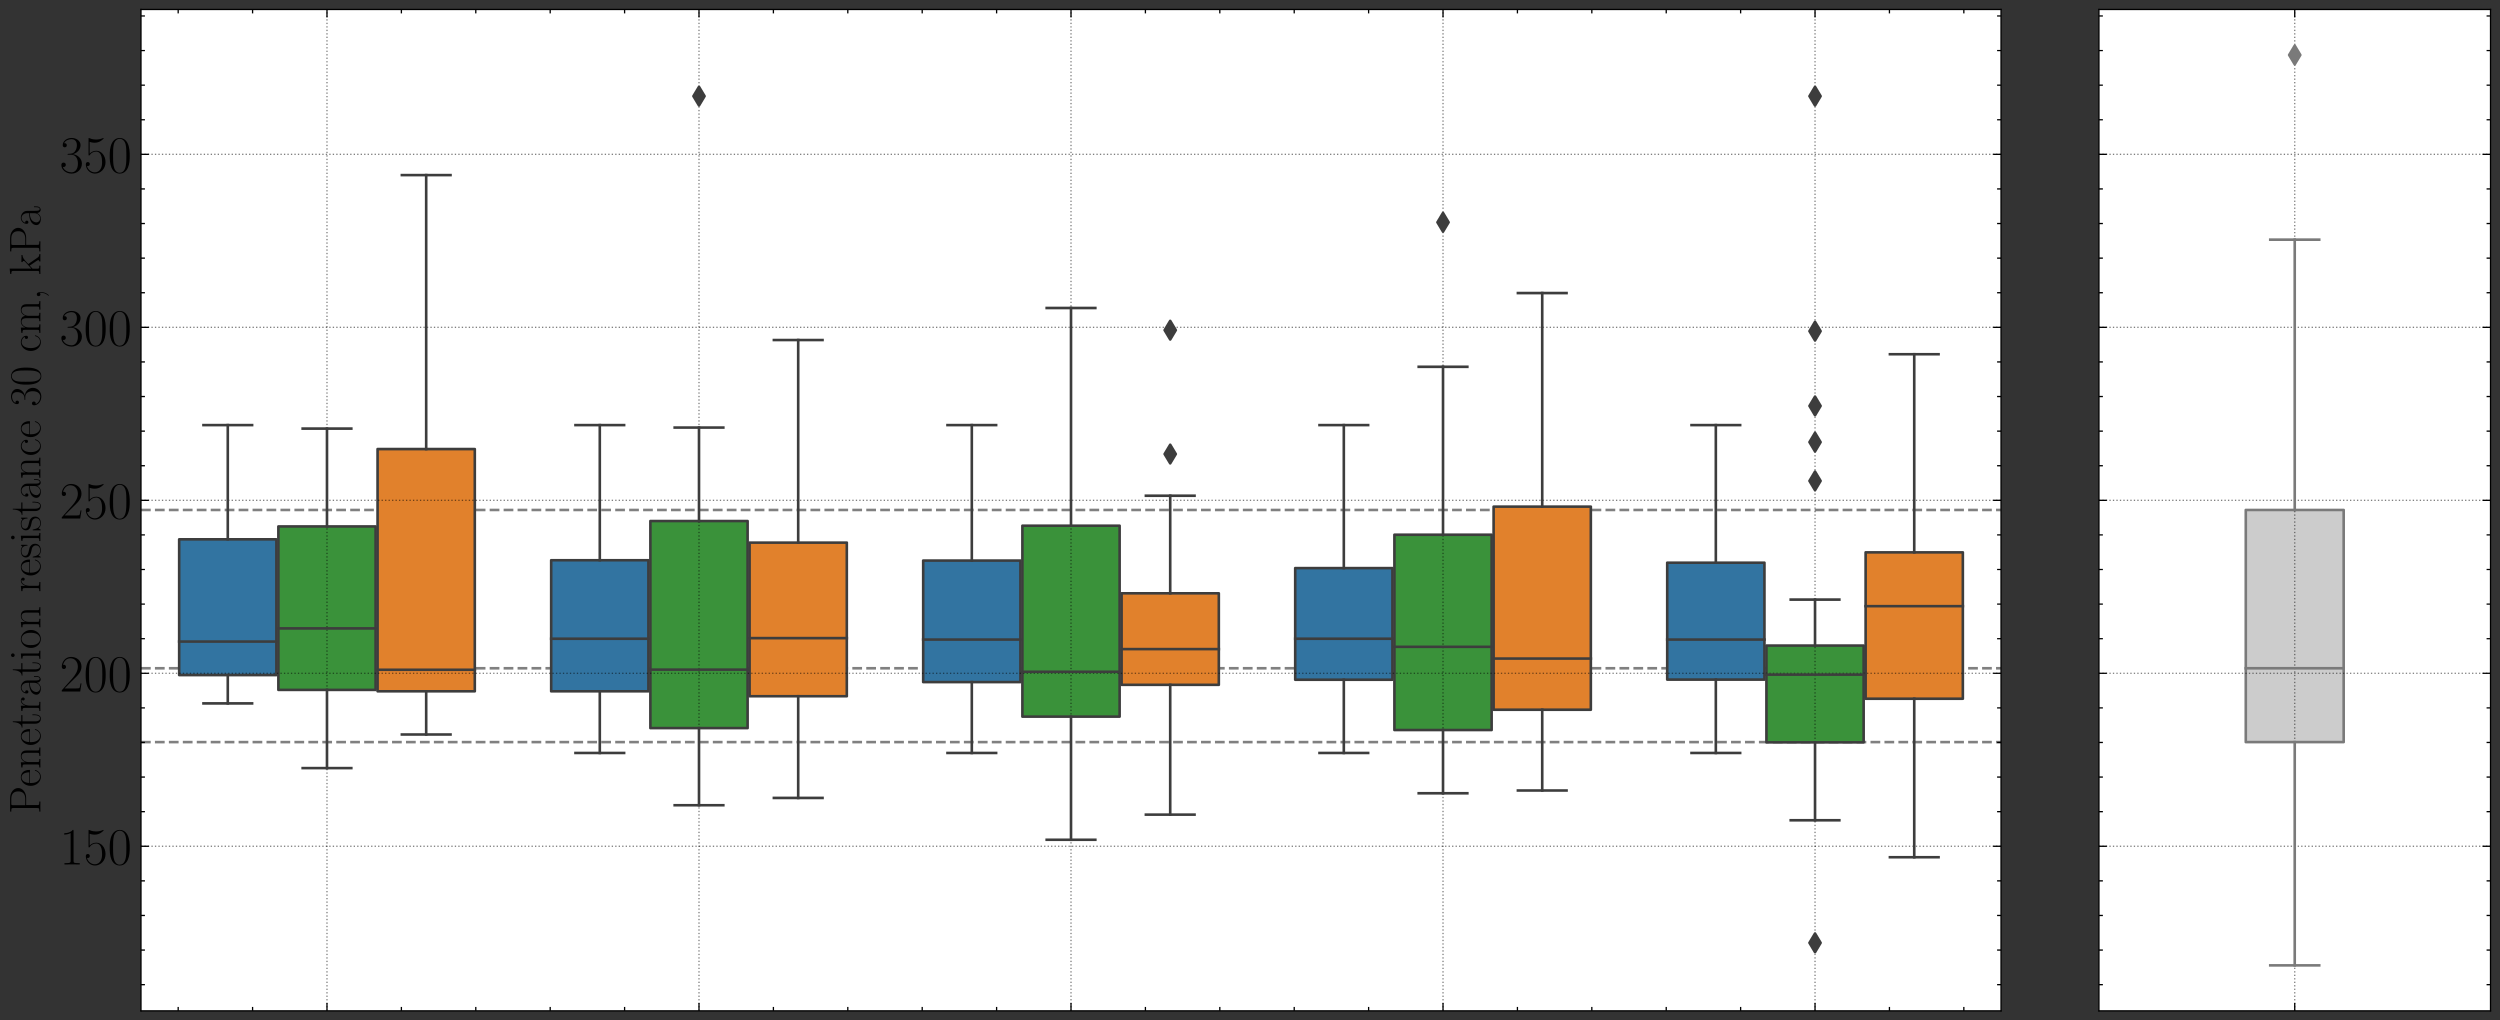<?xml version="1.0" encoding="utf-8" standalone="no"?>
<!DOCTYPE svg PUBLIC "-//W3C//DTD SVG 1.1//EN"
  "http://www.w3.org/Graphics/SVG/1.1/DTD/svg11.dtd">
<!-- Created with matplotlib (https://matplotlib.org/) -->
<svg height="387.72pt" version="1.1" viewBox="0 0 949.97 387.72" width="949.97pt" xmlns="http://www.w3.org/2000/svg" xmlns:xlink="http://www.w3.org/1999/xlink">
 <rect x="0" y="0" width="949.97" height="387.72" fill="#333333" stroke="none"/>
 <defs>
  <style type="text/css">*{stroke-linecap:butt;stroke-linejoin:round;}</style>
 </defs>
 <g id="figure_1">
  <g id="patch_1">
   <path d="M 0 387.72 
L 949.97 387.72 
L 949.97 0 
L 0 0 
z
" style="fill:none;"/>
  </g>
  <g id="axes_1">
   <g id="patch_2">
    <path d="M 53.57 384.12 
L 760.37 384.12 
L 760.37 3.6 
L 53.57 3.6 
z
" style="fill:#ffffff;"/>
   </g>
   <g id="line2d_1">
    <path clip-path="url(#p2eda146f10)" d="M 53.57 281.985 
L 760.37 281.985 
" style="fill:none;stroke:#808080;stroke-dasharray:3.7,1.6;stroke-dashoffset:0;"/>
   </g>
   <g id="line2d_2">
    <path clip-path="url(#p2eda146f10)" d="M 53.57 253.938 
L 760.37 253.938 
" style="fill:none;stroke:#808080;stroke-dasharray:3.7,1.6;stroke-dashoffset:0;"/>
   </g>
   <g id="line2d_3">
    <path clip-path="url(#p2eda146f10)" d="M 53.57 193.781 
L 760.37 193.781 
" style="fill:none;stroke:#808080;stroke-dasharray:3.7,1.6;stroke-dashoffset:0;"/>
   </g>
   <g id="patch_3">
    <path clip-path="url(#p2eda146f10)" d="M 68.083 256.523 
L 105.025 256.523 
L 105.025 204.946 
L 68.083 204.946 
L 68.083 256.523 
z
" style="fill:#3274a1;stroke:#3d3d3d;stroke-linejoin:miter;"/>
   </g>
   <g id="patch_4">
    <path clip-path="url(#p2eda146f10)" d="M 105.779 262.148 
L 142.721 262.148 
L 142.721 200.045 
L 105.779 200.045 
L 105.779 262.148 
z
" style="fill:#3a923a;stroke:#3d3d3d;stroke-linejoin:miter;"/>
   </g>
   <g id="patch_5">
    <path clip-path="url(#p2eda146f10)" d="M 143.475 262.682 
L 180.417 262.682 
L 180.417 170.64 
L 143.475 170.64 
L 143.475 262.682 
z
" style="fill:#e1812c;stroke:#3d3d3d;stroke-linejoin:miter;"/>
   </g>
   <g id="patch_6">
    <path clip-path="url(#p2eda146f10)" d="M 209.443 262.691 
L 246.385 262.691 
L 246.385 212.877 
L 209.443 212.877 
L 209.443 262.691 
z
" style="fill:#3274a1;stroke:#3d3d3d;stroke-linejoin:miter;"/>
   </g>
   <g id="patch_7">
    <path clip-path="url(#p2eda146f10)" d="M 247.139 276.673 
L 284.081 276.673 
L 284.081 197.984 
L 247.139 197.984 
L 247.139 276.673 
z
" style="fill:#3a923a;stroke:#3d3d3d;stroke-linejoin:miter;"/>
   </g>
   <g id="patch_8">
    <path clip-path="url(#p2eda146f10)" d="M 284.835 264.564 
L 321.777 264.564 
L 321.777 206.188 
L 284.835 206.188 
L 284.835 264.564 
z
" style="fill:#e1812c;stroke:#3d3d3d;stroke-linejoin:miter;"/>
   </g>
   <g id="patch_9">
    <path clip-path="url(#p2eda146f10)" d="M 350.803 259.187 
L 387.745 259.187 
L 387.745 213.007 
L 350.803 213.007 
L 350.803 259.187 
z
" style="fill:#3274a1;stroke:#3d3d3d;stroke-linejoin:miter;"/>
   </g>
   <g id="patch_10">
    <path clip-path="url(#p2eda146f10)" d="M 388.499 272.312 
L 425.441 272.312 
L 425.441 199.766 
L 388.499 199.766 
L 388.499 272.312 
z
" style="fill:#3a923a;stroke:#3d3d3d;stroke-linejoin:miter;"/>
   </g>
   <g id="patch_11">
    <path clip-path="url(#p2eda146f10)" d="M 426.195 260.222 
L 463.137 260.222 
L 463.137 225.452 
L 426.195 225.452 
L 426.195 260.222 
z
" style="fill:#e1812c;stroke:#3d3d3d;stroke-linejoin:miter;"/>
   </g>
   <g id="patch_12">
    <path clip-path="url(#p2eda146f10)" d="M 492.163 258.291 
L 529.105 258.291 
L 529.105 215.866 
L 492.163 215.866 
L 492.163 258.291 
z
" style="fill:#3274a1;stroke:#3d3d3d;stroke-linejoin:miter;"/>
   </g>
   <g id="patch_13">
    <path clip-path="url(#p2eda146f10)" d="M 529.859 277.402 
L 566.801 277.402 
L 566.801 203.19 
L 529.859 203.19 
L 529.859 277.402 
z
" style="fill:#3a923a;stroke:#3d3d3d;stroke-linejoin:miter;"/>
   </g>
   <g id="patch_14">
    <path clip-path="url(#p2eda146f10)" d="M 567.555 269.695 
L 604.497 269.695 
L 604.497 192.521 
L 567.555 192.521 
L 567.555 269.695 
z
" style="fill:#e1812c;stroke:#3d3d3d;stroke-linejoin:miter;"/>
   </g>
   <g id="patch_15">
    <path clip-path="url(#p2eda146f10)" d="M 633.523 258.244 
L 670.465 258.244 
L 670.465 213.819 
L 633.523 213.819 
L 633.523 258.244 
z
" style="fill:#3274a1;stroke:#3d3d3d;stroke-linejoin:miter;"/>
   </g>
   <g id="patch_16">
    <path clip-path="url(#p2eda146f10)" d="M 671.219 282.085 
L 708.161 282.085 
L 708.161 245.301 
L 671.219 245.301 
L 671.219 282.085 
z
" style="fill:#3a923a;stroke:#3d3d3d;stroke-linejoin:miter;"/>
   </g>
   <g id="patch_17">
    <path clip-path="url(#p2eda146f10)" d="M 708.915 265.507 
L 745.857 265.507 
L 745.857 209.89 
L 708.915 209.89 
L 708.915 265.507 
z
" style="fill:#e1812c;stroke:#3d3d3d;stroke-linejoin:miter;"/>
   </g>
   <g id="patch_18">
    <path clip-path="url(#p2eda146f10)" d="M 124.25 518.767 
L 124.25 518.767 
L 124.25 518.767 
L 124.25 518.767 
z
" style="fill:#3274a1;stroke:#3d3d3d;stroke-linejoin:miter;stroke-width:0.5;"/>
   </g>
   <g id="patch_19">
    <path clip-path="url(#p2eda146f10)" d="M 124.25 518.767 
L 124.25 518.767 
L 124.25 518.767 
L 124.25 518.767 
z
" style="fill:#3a923a;stroke:#3d3d3d;stroke-linejoin:miter;stroke-width:0.5;"/>
   </g>
   <g id="patch_20">
    <path clip-path="url(#p2eda146f10)" d="M 124.25 518.767 
L 124.25 518.767 
L 124.25 518.767 
L 124.25 518.767 
z
" style="fill:#e1812c;stroke:#3d3d3d;stroke-linejoin:miter;stroke-width:0.5;"/>
   </g>
   <g id="matplotlib.axis_1">
    <g id="xtick_1">
     <g id="line2d_4">
      <path clip-path="url(#p2eda146f10)" d="M 124.25 384.12 
L 124.25 3.6 
" style="fill:none;stroke:#000000;stroke-dasharray:0.5,0.825;stroke-dashoffset:0;stroke-opacity:0.5;stroke-width:0.5;"/>
     </g>
     <g id="line2d_5">
      <defs>
       <path d="M 0 0 
L 0 -3 
" id="me4fe6e4d1a" style="stroke:#000000;stroke-width:0.5;"/>
      </defs>
      <g>
       <use style="stroke:#000000;stroke-width:0.5;" x="124.25" xlink:href="#me4fe6e4d1a" y="384.12"/>
      </g>
     </g>
     <g id="line2d_6">
      <defs>
       <path d="M 0 0 
L 0 3 
" id="m3984f808fc" style="stroke:#000000;stroke-width:0.5;"/>
      </defs>
      <g>
       <use style="stroke:#000000;stroke-width:0.5;" x="124.25" xlink:href="#m3984f808fc" y="3.6"/>
      </g>
     </g>
    </g>
    <g id="xtick_2">
     <g id="line2d_7">
      <path clip-path="url(#p2eda146f10)" d="M 265.61 384.12 
L 265.61 3.6 
" style="fill:none;stroke:#000000;stroke-dasharray:0.5,0.825;stroke-dashoffset:0;stroke-opacity:0.5;stroke-width:0.5;"/>
     </g>
     <g id="line2d_8">
      <g>
       <use style="stroke:#000000;stroke-width:0.5;" x="265.61" xlink:href="#me4fe6e4d1a" y="384.12"/>
      </g>
     </g>
     <g id="line2d_9">
      <g>
       <use style="stroke:#000000;stroke-width:0.5;" x="265.61" xlink:href="#m3984f808fc" y="3.6"/>
      </g>
     </g>
    </g>
    <g id="xtick_3">
     <g id="line2d_10">
      <path clip-path="url(#p2eda146f10)" d="M 406.97 384.12 
L 406.97 3.6 
" style="fill:none;stroke:#000000;stroke-dasharray:0.5,0.825;stroke-dashoffset:0;stroke-opacity:0.5;stroke-width:0.5;"/>
     </g>
     <g id="line2d_11">
      <g>
       <use style="stroke:#000000;stroke-width:0.5;" x="406.97" xlink:href="#me4fe6e4d1a" y="384.12"/>
      </g>
     </g>
     <g id="line2d_12">
      <g>
       <use style="stroke:#000000;stroke-width:0.5;" x="406.97" xlink:href="#m3984f808fc" y="3.6"/>
      </g>
     </g>
    </g>
    <g id="xtick_4">
     <g id="line2d_13">
      <path clip-path="url(#p2eda146f10)" d="M 548.33 384.12 
L 548.33 3.6 
" style="fill:none;stroke:#000000;stroke-dasharray:0.5,0.825;stroke-dashoffset:0;stroke-opacity:0.5;stroke-width:0.5;"/>
     </g>
     <g id="line2d_14">
      <g>
       <use style="stroke:#000000;stroke-width:0.5;" x="548.33" xlink:href="#me4fe6e4d1a" y="384.12"/>
      </g>
     </g>
     <g id="line2d_15">
      <g>
       <use style="stroke:#000000;stroke-width:0.5;" x="548.33" xlink:href="#m3984f808fc" y="3.6"/>
      </g>
     </g>
    </g>
    <g id="xtick_5">
     <g id="line2d_16">
      <path clip-path="url(#p2eda146f10)" d="M 689.69 384.12 
L 689.69 3.6 
" style="fill:none;stroke:#000000;stroke-dasharray:0.5,0.825;stroke-dashoffset:0;stroke-opacity:0.5;stroke-width:0.5;"/>
     </g>
     <g id="line2d_17">
      <g>
       <use style="stroke:#000000;stroke-width:0.5;" x="689.69" xlink:href="#me4fe6e4d1a" y="384.12"/>
      </g>
     </g>
     <g id="line2d_18">
      <g>
       <use style="stroke:#000000;stroke-width:0.5;" x="689.69" xlink:href="#m3984f808fc" y="3.6"/>
      </g>
     </g>
    </g>
    <g id="xtick_6">
     <g id="line2d_19">
      <defs>
       <path d="M 0 0 
L 0 -1.5 
" id="m6cca06f270" style="stroke:#000000;stroke-width:0.5;"/>
      </defs>
      <g>
       <use style="stroke:#000000;stroke-width:0.5;" x="67.706" xlink:href="#m6cca06f270" y="384.12"/>
      </g>
     </g>
     <g id="line2d_20">
      <defs>
       <path d="M 0 0 
L 0 1.5 
" id="m7d53595c9d" style="stroke:#000000;stroke-width:0.5;"/>
      </defs>
      <g>
       <use style="stroke:#000000;stroke-width:0.5;" x="67.706" xlink:href="#m7d53595c9d" y="3.6"/>
      </g>
     </g>
    </g>
    <g id="xtick_7">
     <g id="line2d_21">
      <g>
       <use style="stroke:#000000;stroke-width:0.5;" x="95.978" xlink:href="#m6cca06f270" y="384.12"/>
      </g>
     </g>
     <g id="line2d_22">
      <g>
       <use style="stroke:#000000;stroke-width:0.5;" x="95.978" xlink:href="#m7d53595c9d" y="3.6"/>
      </g>
     </g>
    </g>
    <g id="xtick_8">
     <g id="line2d_23">
      <g>
       <use style="stroke:#000000;stroke-width:0.5;" x="152.522" xlink:href="#m6cca06f270" y="384.12"/>
      </g>
     </g>
     <g id="line2d_24">
      <g>
       <use style="stroke:#000000;stroke-width:0.5;" x="152.522" xlink:href="#m7d53595c9d" y="3.6"/>
      </g>
     </g>
    </g>
    <g id="xtick_9">
     <g id="line2d_25">
      <g>
       <use style="stroke:#000000;stroke-width:0.5;" x="180.794" xlink:href="#m6cca06f270" y="384.12"/>
      </g>
     </g>
     <g id="line2d_26">
      <g>
       <use style="stroke:#000000;stroke-width:0.5;" x="180.794" xlink:href="#m7d53595c9d" y="3.6"/>
      </g>
     </g>
    </g>
    <g id="xtick_10">
     <g id="line2d_27">
      <g>
       <use style="stroke:#000000;stroke-width:0.5;" x="209.066" xlink:href="#m6cca06f270" y="384.12"/>
      </g>
     </g>
     <g id="line2d_28">
      <g>
       <use style="stroke:#000000;stroke-width:0.5;" x="209.066" xlink:href="#m7d53595c9d" y="3.6"/>
      </g>
     </g>
    </g>
    <g id="xtick_11">
     <g id="line2d_29">
      <g>
       <use style="stroke:#000000;stroke-width:0.5;" x="237.338" xlink:href="#m6cca06f270" y="384.12"/>
      </g>
     </g>
     <g id="line2d_30">
      <g>
       <use style="stroke:#000000;stroke-width:0.5;" x="237.338" xlink:href="#m7d53595c9d" y="3.6"/>
      </g>
     </g>
    </g>
    <g id="xtick_12">
     <g id="line2d_31">
      <g>
       <use style="stroke:#000000;stroke-width:0.5;" x="293.882" xlink:href="#m6cca06f270" y="384.12"/>
      </g>
     </g>
     <g id="line2d_32">
      <g>
       <use style="stroke:#000000;stroke-width:0.5;" x="293.882" xlink:href="#m7d53595c9d" y="3.6"/>
      </g>
     </g>
    </g>
    <g id="xtick_13">
     <g id="line2d_33">
      <g>
       <use style="stroke:#000000;stroke-width:0.5;" x="322.154" xlink:href="#m6cca06f270" y="384.12"/>
      </g>
     </g>
     <g id="line2d_34">
      <g>
       <use style="stroke:#000000;stroke-width:0.5;" x="322.154" xlink:href="#m7d53595c9d" y="3.6"/>
      </g>
     </g>
    </g>
    <g id="xtick_14">
     <g id="line2d_35">
      <g>
       <use style="stroke:#000000;stroke-width:0.5;" x="350.426" xlink:href="#m6cca06f270" y="384.12"/>
      </g>
     </g>
     <g id="line2d_36">
      <g>
       <use style="stroke:#000000;stroke-width:0.5;" x="350.426" xlink:href="#m7d53595c9d" y="3.6"/>
      </g>
     </g>
    </g>
    <g id="xtick_15">
     <g id="line2d_37">
      <g>
       <use style="stroke:#000000;stroke-width:0.5;" x="378.698" xlink:href="#m6cca06f270" y="384.12"/>
      </g>
     </g>
     <g id="line2d_38">
      <g>
       <use style="stroke:#000000;stroke-width:0.5;" x="378.698" xlink:href="#m7d53595c9d" y="3.6"/>
      </g>
     </g>
    </g>
    <g id="xtick_16">
     <g id="line2d_39">
      <g>
       <use style="stroke:#000000;stroke-width:0.5;" x="435.242" xlink:href="#m6cca06f270" y="384.12"/>
      </g>
     </g>
     <g id="line2d_40">
      <g>
       <use style="stroke:#000000;stroke-width:0.5;" x="435.242" xlink:href="#m7d53595c9d" y="3.6"/>
      </g>
     </g>
    </g>
    <g id="xtick_17">
     <g id="line2d_41">
      <g>
       <use style="stroke:#000000;stroke-width:0.5;" x="463.514" xlink:href="#m6cca06f270" y="384.12"/>
      </g>
     </g>
     <g id="line2d_42">
      <g>
       <use style="stroke:#000000;stroke-width:0.5;" x="463.514" xlink:href="#m7d53595c9d" y="3.6"/>
      </g>
     </g>
    </g>
    <g id="xtick_18">
     <g id="line2d_43">
      <g>
       <use style="stroke:#000000;stroke-width:0.5;" x="491.786" xlink:href="#m6cca06f270" y="384.12"/>
      </g>
     </g>
     <g id="line2d_44">
      <g>
       <use style="stroke:#000000;stroke-width:0.5;" x="491.786" xlink:href="#m7d53595c9d" y="3.6"/>
      </g>
     </g>
    </g>
    <g id="xtick_19">
     <g id="line2d_45">
      <g>
       <use style="stroke:#000000;stroke-width:0.5;" x="520.058" xlink:href="#m6cca06f270" y="384.12"/>
      </g>
     </g>
     <g id="line2d_46">
      <g>
       <use style="stroke:#000000;stroke-width:0.5;" x="520.058" xlink:href="#m7d53595c9d" y="3.6"/>
      </g>
     </g>
    </g>
    <g id="xtick_20">
     <g id="line2d_47">
      <g>
       <use style="stroke:#000000;stroke-width:0.5;" x="576.602" xlink:href="#m6cca06f270" y="384.12"/>
      </g>
     </g>
     <g id="line2d_48">
      <g>
       <use style="stroke:#000000;stroke-width:0.5;" x="576.602" xlink:href="#m7d53595c9d" y="3.6"/>
      </g>
     </g>
    </g>
    <g id="xtick_21">
     <g id="line2d_49">
      <g>
       <use style="stroke:#000000;stroke-width:0.5;" x="604.874" xlink:href="#m6cca06f270" y="384.12"/>
      </g>
     </g>
     <g id="line2d_50">
      <g>
       <use style="stroke:#000000;stroke-width:0.5;" x="604.874" xlink:href="#m7d53595c9d" y="3.6"/>
      </g>
     </g>
    </g>
    <g id="xtick_22">
     <g id="line2d_51">
      <g>
       <use style="stroke:#000000;stroke-width:0.5;" x="633.146" xlink:href="#m6cca06f270" y="384.12"/>
      </g>
     </g>
     <g id="line2d_52">
      <g>
       <use style="stroke:#000000;stroke-width:0.5;" x="633.146" xlink:href="#m7d53595c9d" y="3.6"/>
      </g>
     </g>
    </g>
    <g id="xtick_23">
     <g id="line2d_53">
      <g>
       <use style="stroke:#000000;stroke-width:0.5;" x="661.418" xlink:href="#m6cca06f270" y="384.12"/>
      </g>
     </g>
     <g id="line2d_54">
      <g>
       <use style="stroke:#000000;stroke-width:0.5;" x="661.418" xlink:href="#m7d53595c9d" y="3.6"/>
      </g>
     </g>
    </g>
    <g id="xtick_24">
     <g id="line2d_55">
      <g>
       <use style="stroke:#000000;stroke-width:0.5;" x="717.962" xlink:href="#m6cca06f270" y="384.12"/>
      </g>
     </g>
     <g id="line2d_56">
      <g>
       <use style="stroke:#000000;stroke-width:0.5;" x="717.962" xlink:href="#m7d53595c9d" y="3.6"/>
      </g>
     </g>
    </g>
    <g id="xtick_25">
     <g id="line2d_57">
      <g>
       <use style="stroke:#000000;stroke-width:0.5;" x="746.234" xlink:href="#m6cca06f270" y="384.12"/>
      </g>
     </g>
     <g id="line2d_58">
      <g>
       <use style="stroke:#000000;stroke-width:0.5;" x="746.234" xlink:href="#m7d53595c9d" y="3.6"/>
      </g>
     </g>
    </g>
   </g>
   <g id="matplotlib.axis_2">
    <g id="ytick_1">
     <g id="line2d_59">
      <path clip-path="url(#p2eda146f10)" d="M 53.57 321.575 
L 760.37 321.575 
" style="fill:none;stroke:#000000;stroke-dasharray:0.5,0.825;stroke-dashoffset:0;stroke-opacity:0.5;stroke-width:0.5;"/>
     </g>
     <g id="line2d_60">
      <defs>
       <path d="M 0 0 
L 3 0 
" id="me0a203d87e" style="stroke:#000000;stroke-width:0.5;"/>
      </defs>
      <g>
       <use style="stroke:#000000;stroke-width:0.5;" x="53.57" xlink:href="#me0a203d87e" y="321.575"/>
      </g>
     </g>
     <g id="line2d_61">
      <defs>
       <path d="M 0 0 
L -3 0 
" id="ma62f74fc2c" style="stroke:#000000;stroke-width:0.5;"/>
      </defs>
      <g>
       <use style="stroke:#000000;stroke-width:0.5;" x="760.37" xlink:href="#ma62f74fc2c" y="321.575"/>
      </g>
     </g>
     <g id="text_1">
      <!-- $\mathdefault{150}$ -->
      <g transform="translate(22.656 328.493)scale(0.2 -0.2)">
       <defs>
        <path d="M 26.594 63.797 
C 26.594 65.891 26.5 66 25.094 66 
C 21.203 61.359 15.297 59.891 9.703 59.688 
C 9.406 59.688 8.906 59.688 8.797 59.5 
C 8.703 59.297 8.703 59.094 8.703 57 
C 11.797 57 17 57.594 21 59.984 
L 21 7.297 
C 21 3.797 20.797 2.594 12.203 2.594 
L 9.203 2.594 
L 9.203 0 
C 14 0.094 19 0.188 23.797 0.188 
C 28.594 0.188 33.594 0.094 38.406 0 
L 38.406 2.594 
L 35.406 2.594 
C 26.797 2.594 26.594 3.688 26.594 7.297 
z
" id="CMR17-49"/>
        <path d="M 11.406 58.594 
C 12.406 58.188 16.5 56.891 20.703 56.891 
C 30 56.891 35.094 61.891 38 64.688 
C 38 65.484 38 66 37.406 66 
C 37.297 66 37.094 66 36.297 65.594 
C 32.797 64.094 28.703 63 23.703 63 
C 20.703 63 16.203 63.359 11.297 65.484 
C 10.203 66 10 66 9.906 66 
C 9.406 66 9.297 65.891 9.297 63.906 
L 9.297 34.859 
C 9.297 33.016 9.297 32.5 10.297 32.5 
C 10.797 32.5 11 32.703 11.5 33.422 
C 14.703 38.047 19.094 40 24.094 40 
C 27.594 40 35.094 37.734 35.094 20.203 
C 35.094 16.984 35.094 11.188 32.094 6.594 
C 29.594 2.484 25.703 0.391 21.406 0.391 
C 14.797 0.391 8.094 4.984 6.297 12.688 
C 6.703 12.594 7.5 12.391 7.906 12.391 
C 9.203 12.391 11.703 13.094 11.703 16.188 
C 11.703 18.891 9.797 20 7.906 20 
C 5.594 20 4.094 18.594 4.094 15.797 
C 4.094 7.094 11 -2 21.594 -2 
C 31.906 -2 41.703 6.891 41.703 19.797 
C 41.703 32.094 33.906 41.594 24.203 41.594 
C 19.094 41.594 14.797 39.688 11.406 36 
z
" id="CMR17-53"/>
        <path d="M 42 31.844 
C 42 37.969 41.906 48.422 37.703 56.453 
C 34 63.484 28.094 66 22.906 66 
C 18.094 66 12 63.781 8.203 56.562 
C 4.203 49.016 3.797 39.672 3.797 31.844 
C 3.797 26.109 3.906 17.375 7 9.734 
C 11.297 -0.609 19 -2 22.906 -2 
C 27.5 -2 34.5 -0.109 38.594 9.438 
C 41.594 16.375 42 24.5 42 31.844 
z
M 22.906 -0.406 
C 16.5 -0.406 12.703 5.125 11.297 12.75 
C 10.203 18.688 10.203 27.328 10.203 32.953 
C 10.203 40.688 10.203 47.109 11.5 53.234 
C 13.406 61.781 19 64.391 22.906 64.391 
C 27 64.391 32.297 61.672 34.203 53.438 
C 35.5 47.719 35.594 40.984 35.594 32.953 
C 35.594 26.422 35.594 18.375 34.406 12.453 
C 32.297 1.5 26.406 -0.406 22.906 -0.406 
z
" id="CMR17-48"/>
       </defs>
       <use transform="scale(0.996)" xlink:href="#CMR17-49"/>
       <use transform="translate(45.69 0)scale(0.996)" xlink:href="#CMR17-53"/>
       <use transform="translate(91.381 0)scale(0.996)" xlink:href="#CMR17-48"/>
      </g>
     </g>
    </g>
    <g id="ytick_2">
     <g id="line2d_62">
      <path clip-path="url(#p2eda146f10)" d="M 53.57 255.844 
L 760.37 255.844 
" style="fill:none;stroke:#000000;stroke-dasharray:0.5,0.825;stroke-dashoffset:0;stroke-opacity:0.5;stroke-width:0.5;"/>
     </g>
     <g id="line2d_63">
      <g>
       <use style="stroke:#000000;stroke-width:0.5;" x="53.57" xlink:href="#me0a203d87e" y="255.844"/>
      </g>
     </g>
     <g id="line2d_64">
      <g>
       <use style="stroke:#000000;stroke-width:0.5;" x="760.37" xlink:href="#ma62f74fc2c" y="255.844"/>
      </g>
     </g>
     <g id="text_2">
      <!-- $\mathdefault{200}$ -->
      <g transform="translate(22.656 262.763)scale(0.2 -0.2)">
       <defs>
        <path d="M 41.703 15.469 
L 39.906 15.469 
C 38.906 8.391 38.094 7.188 37.703 6.594 
C 37.203 5.797 30 5.797 28.594 5.797 
L 9.406 5.797 
C 13 9.688 20 16.766 28.5 24.938 
C 34.594 30.719 41.703 37.5 41.703 47.391 
C 41.703 59.188 32.297 66 21.797 66 
C 10.797 66 4.094 56.297 4.094 47.297 
C 4.094 43.391 7 42.891 8.203 42.891 
C 9.203 42.891 12.203 43.484 12.203 46.984 
C 12.203 50.094 9.594 51 8.203 51 
C 7.594 51 7 50.891 6.594 50.688 
C 8.5 59.188 14.297 63.391 20.406 63.391 
C 29.094 63.391 34.797 56.5 34.797 47.391 
C 34.797 38.703 29.703 31.219 24 24.734 
L 4.094 2.297 
L 4.094 0 
L 39.297 0 
z
" id="CMR17-50"/>
       </defs>
       <use transform="scale(0.996)" xlink:href="#CMR17-50"/>
       <use transform="translate(45.69 0)scale(0.996)" xlink:href="#CMR17-48"/>
       <use transform="translate(91.381 0)scale(0.996)" xlink:href="#CMR17-48"/>
      </g>
     </g>
    </g>
    <g id="ytick_3">
     <g id="line2d_65">
      <path clip-path="url(#p2eda146f10)" d="M 53.57 190.113 
L 760.37 190.113 
" style="fill:none;stroke:#000000;stroke-dasharray:0.5,0.825;stroke-dashoffset:0;stroke-opacity:0.5;stroke-width:0.5;"/>
     </g>
     <g id="line2d_66">
      <g>
       <use style="stroke:#000000;stroke-width:0.5;" x="53.57" xlink:href="#me0a203d87e" y="190.113"/>
      </g>
     </g>
     <g id="line2d_67">
      <g>
       <use style="stroke:#000000;stroke-width:0.5;" x="760.37" xlink:href="#ma62f74fc2c" y="190.113"/>
      </g>
     </g>
     <g id="text_3">
      <!-- $\mathdefault{250}$ -->
      <g transform="translate(22.656 197.032)scale(0.2 -0.2)">
       <use transform="scale(0.996)" xlink:href="#CMR17-50"/>
       <use transform="translate(45.69 0)scale(0.996)" xlink:href="#CMR17-53"/>
       <use transform="translate(91.381 0)scale(0.996)" xlink:href="#CMR17-48"/>
      </g>
     </g>
    </g>
    <g id="ytick_4">
     <g id="line2d_68">
      <path clip-path="url(#p2eda146f10)" d="M 53.57 124.383 
L 760.37 124.383 
" style="fill:none;stroke:#000000;stroke-dasharray:0.5,0.825;stroke-dashoffset:0;stroke-opacity:0.5;stroke-width:0.5;"/>
     </g>
     <g id="line2d_69">
      <g>
       <use style="stroke:#000000;stroke-width:0.5;" x="53.57" xlink:href="#me0a203d87e" y="124.383"/>
      </g>
     </g>
     <g id="line2d_70">
      <g>
       <use style="stroke:#000000;stroke-width:0.5;" x="760.37" xlink:href="#ma62f74fc2c" y="124.383"/>
      </g>
     </g>
     <g id="text_4">
      <!-- $\mathdefault{300}$ -->
      <g transform="translate(22.656 131.301)scale(0.2 -0.2)">
       <defs>
        <path d="M 22.094 34 
C 31 34 34.906 26.141 34.906 17.094 
C 34.906 5.031 28.5 0.391 22.703 0.391 
C 17.406 0.391 8.797 3.016 6.094 10.797 
C 6.594 10.594 7.094 10.594 7.594 10.594 
C 10 10.594 11.797 12.188 11.797 14.797 
C 11.797 17.688 9.594 19 7.594 19 
C 5.906 19 3.297 18.188 3.297 14.484 
C 3.297 5.234 12.297 -2 22.906 -2 
C 34 -2 42.5 6.75 42.5 16.984 
C 42.5 26.844 34.5 34 25 35.094 
C 32.594 36.672 39.906 43.375 39.906 52.391 
C 39.906 60.25 32 66 23 66 
C 13.906 66 5.906 60.344 5.906 52.297 
C 5.906 48.797 8.5 48.188 9.797 48.188 
C 11.906 48.188 13.703 49.484 13.703 52.094 
C 13.703 54.688 11.906 56 9.797 56 
C 9.406 56 8.906 56 8.5 55.797 
C 11.406 62.484 19.297 63.688 22.797 63.688 
C 26.297 63.688 32.906 61.969 32.906 52.297 
C 32.906 49.484 32.5 44.547 29.094 40.219 
C 26.094 36.391 22.703 36.188 19.406 35.891 
C 18.906 35.891 16.594 35.688 16.203 35.688 
C 15.5 35.594 15.094 35.5 15.094 34.797 
C 15.094 34.094 15.203 34 17.203 34 
z
" id="CMR17-51"/>
       </defs>
       <use transform="scale(0.996)" xlink:href="#CMR17-51"/>
       <use transform="translate(45.69 0)scale(0.996)" xlink:href="#CMR17-48"/>
       <use transform="translate(91.381 0)scale(0.996)" xlink:href="#CMR17-48"/>
      </g>
     </g>
    </g>
    <g id="ytick_5">
     <g id="line2d_71">
      <path clip-path="url(#p2eda146f10)" d="M 53.57 58.652 
L 760.37 58.652 
" style="fill:none;stroke:#000000;stroke-dasharray:0.5,0.825;stroke-dashoffset:0;stroke-opacity:0.5;stroke-width:0.5;"/>
     </g>
     <g id="line2d_72">
      <g>
       <use style="stroke:#000000;stroke-width:0.5;" x="53.57" xlink:href="#me0a203d87e" y="58.652"/>
      </g>
     </g>
     <g id="line2d_73">
      <g>
       <use style="stroke:#000000;stroke-width:0.5;" x="760.37" xlink:href="#ma62f74fc2c" y="58.652"/>
      </g>
     </g>
     <g id="text_5">
      <!-- $\mathdefault{350}$ -->
      <g transform="translate(22.656 65.571)scale(0.2 -0.2)">
       <use transform="scale(0.996)" xlink:href="#CMR17-51"/>
       <use transform="translate(45.69 0)scale(0.996)" xlink:href="#CMR17-53"/>
       <use transform="translate(91.381 0)scale(0.996)" xlink:href="#CMR17-48"/>
      </g>
     </g>
    </g>
    <g id="ytick_6">
     <g id="line2d_74">
      <defs>
       <path d="M 0 0 
L 1.5 0 
" id="m4c6494f532" style="stroke:#000000;stroke-width:0.5;"/>
      </defs>
      <g>
       <use style="stroke:#000000;stroke-width:0.5;" x="53.57" xlink:href="#m4c6494f532" y="374.159"/>
      </g>
     </g>
     <g id="line2d_75">
      <defs>
       <path d="M 0 0 
L -1.5 0 
" id="m0450420018" style="stroke:#000000;stroke-width:0.5;"/>
      </defs>
      <g>
       <use style="stroke:#000000;stroke-width:0.5;" x="760.37" xlink:href="#m0450420018" y="374.159"/>
      </g>
     </g>
    </g>
    <g id="ytick_7">
     <g id="line2d_76">
      <g>
       <use style="stroke:#000000;stroke-width:0.5;" x="53.57" xlink:href="#m4c6494f532" y="361.013"/>
      </g>
     </g>
     <g id="line2d_77">
      <g>
       <use style="stroke:#000000;stroke-width:0.5;" x="760.37" xlink:href="#m0450420018" y="361.013"/>
      </g>
     </g>
    </g>
    <g id="ytick_8">
     <g id="line2d_78">
      <g>
       <use style="stroke:#000000;stroke-width:0.5;" x="53.57" xlink:href="#m4c6494f532" y="347.867"/>
      </g>
     </g>
     <g id="line2d_79">
      <g>
       <use style="stroke:#000000;stroke-width:0.5;" x="760.37" xlink:href="#m0450420018" y="347.867"/>
      </g>
     </g>
    </g>
    <g id="ytick_9">
     <g id="line2d_80">
      <g>
       <use style="stroke:#000000;stroke-width:0.5;" x="53.57" xlink:href="#m4c6494f532" y="334.721"/>
      </g>
     </g>
     <g id="line2d_81">
      <g>
       <use style="stroke:#000000;stroke-width:0.5;" x="760.37" xlink:href="#m0450420018" y="334.721"/>
      </g>
     </g>
    </g>
    <g id="ytick_10">
     <g id="line2d_82">
      <g>
       <use style="stroke:#000000;stroke-width:0.5;" x="53.57" xlink:href="#m4c6494f532" y="308.429"/>
      </g>
     </g>
     <g id="line2d_83">
      <g>
       <use style="stroke:#000000;stroke-width:0.5;" x="760.37" xlink:href="#m0450420018" y="308.429"/>
      </g>
     </g>
    </g>
    <g id="ytick_11">
     <g id="line2d_84">
      <g>
       <use style="stroke:#000000;stroke-width:0.5;" x="53.57" xlink:href="#m4c6494f532" y="295.282"/>
      </g>
     </g>
     <g id="line2d_85">
      <g>
       <use style="stroke:#000000;stroke-width:0.5;" x="760.37" xlink:href="#m0450420018" y="295.282"/>
      </g>
     </g>
    </g>
    <g id="ytick_12">
     <g id="line2d_86">
      <g>
       <use style="stroke:#000000;stroke-width:0.5;" x="53.57" xlink:href="#m4c6494f532" y="282.136"/>
      </g>
     </g>
     <g id="line2d_87">
      <g>
       <use style="stroke:#000000;stroke-width:0.5;" x="760.37" xlink:href="#m0450420018" y="282.136"/>
      </g>
     </g>
    </g>
    <g id="ytick_13">
     <g id="line2d_88">
      <g>
       <use style="stroke:#000000;stroke-width:0.5;" x="53.57" xlink:href="#m4c6494f532" y="268.99"/>
      </g>
     </g>
     <g id="line2d_89">
      <g>
       <use style="stroke:#000000;stroke-width:0.5;" x="760.37" xlink:href="#m0450420018" y="268.99"/>
      </g>
     </g>
    </g>
    <g id="ytick_14">
     <g id="line2d_90">
      <g>
       <use style="stroke:#000000;stroke-width:0.5;" x="53.57" xlink:href="#m4c6494f532" y="242.698"/>
      </g>
     </g>
     <g id="line2d_91">
      <g>
       <use style="stroke:#000000;stroke-width:0.5;" x="760.37" xlink:href="#m0450420018" y="242.698"/>
      </g>
     </g>
    </g>
    <g id="ytick_15">
     <g id="line2d_92">
      <g>
       <use style="stroke:#000000;stroke-width:0.5;" x="53.57" xlink:href="#m4c6494f532" y="229.552"/>
      </g>
     </g>
     <g id="line2d_93">
      <g>
       <use style="stroke:#000000;stroke-width:0.5;" x="760.37" xlink:href="#m0450420018" y="229.552"/>
      </g>
     </g>
    </g>
    <g id="ytick_16">
     <g id="line2d_94">
      <g>
       <use style="stroke:#000000;stroke-width:0.5;" x="53.57" xlink:href="#m4c6494f532" y="216.406"/>
      </g>
     </g>
     <g id="line2d_95">
      <g>
       <use style="stroke:#000000;stroke-width:0.5;" x="760.37" xlink:href="#m0450420018" y="216.406"/>
      </g>
     </g>
    </g>
    <g id="ytick_17">
     <g id="line2d_96">
      <g>
       <use style="stroke:#000000;stroke-width:0.5;" x="53.57" xlink:href="#m4c6494f532" y="203.259"/>
      </g>
     </g>
     <g id="line2d_97">
      <g>
       <use style="stroke:#000000;stroke-width:0.5;" x="760.37" xlink:href="#m0450420018" y="203.259"/>
      </g>
     </g>
    </g>
    <g id="ytick_18">
     <g id="line2d_98">
      <g>
       <use style="stroke:#000000;stroke-width:0.5;" x="53.57" xlink:href="#m4c6494f532" y="176.967"/>
      </g>
     </g>
     <g id="line2d_99">
      <g>
       <use style="stroke:#000000;stroke-width:0.5;" x="760.37" xlink:href="#m0450420018" y="176.967"/>
      </g>
     </g>
    </g>
    <g id="ytick_19">
     <g id="line2d_100">
      <g>
       <use style="stroke:#000000;stroke-width:0.5;" x="53.57" xlink:href="#m4c6494f532" y="163.821"/>
      </g>
     </g>
     <g id="line2d_101">
      <g>
       <use style="stroke:#000000;stroke-width:0.5;" x="760.37" xlink:href="#m0450420018" y="163.821"/>
      </g>
     </g>
    </g>
    <g id="ytick_20">
     <g id="line2d_102">
      <g>
       <use style="stroke:#000000;stroke-width:0.5;" x="53.57" xlink:href="#m4c6494f532" y="150.675"/>
      </g>
     </g>
     <g id="line2d_103">
      <g>
       <use style="stroke:#000000;stroke-width:0.5;" x="760.37" xlink:href="#m0450420018" y="150.675"/>
      </g>
     </g>
    </g>
    <g id="ytick_21">
     <g id="line2d_104">
      <g>
       <use style="stroke:#000000;stroke-width:0.5;" x="53.57" xlink:href="#m4c6494f532" y="137.529"/>
      </g>
     </g>
     <g id="line2d_105">
      <g>
       <use style="stroke:#000000;stroke-width:0.5;" x="760.37" xlink:href="#m0450420018" y="137.529"/>
      </g>
     </g>
    </g>
    <g id="ytick_22">
     <g id="line2d_106">
      <g>
       <use style="stroke:#000000;stroke-width:0.5;" x="53.57" xlink:href="#m4c6494f532" y="111.237"/>
      </g>
     </g>
     <g id="line2d_107">
      <g>
       <use style="stroke:#000000;stroke-width:0.5;" x="760.37" xlink:href="#m0450420018" y="111.237"/>
      </g>
     </g>
    </g>
    <g id="ytick_23">
     <g id="line2d_108">
      <g>
       <use style="stroke:#000000;stroke-width:0.5;" x="53.57" xlink:href="#m4c6494f532" y="98.09"/>
      </g>
     </g>
     <g id="line2d_109">
      <g>
       <use style="stroke:#000000;stroke-width:0.5;" x="760.37" xlink:href="#m0450420018" y="98.09"/>
      </g>
     </g>
    </g>
    <g id="ytick_24">
     <g id="line2d_110">
      <g>
       <use style="stroke:#000000;stroke-width:0.5;" x="53.57" xlink:href="#m4c6494f532" y="84.944"/>
      </g>
     </g>
     <g id="line2d_111">
      <g>
       <use style="stroke:#000000;stroke-width:0.5;" x="760.37" xlink:href="#m0450420018" y="84.944"/>
      </g>
     </g>
    </g>
    <g id="ytick_25">
     <g id="line2d_112">
      <g>
       <use style="stroke:#000000;stroke-width:0.5;" x="53.57" xlink:href="#m4c6494f532" y="71.798"/>
      </g>
     </g>
     <g id="line2d_113">
      <g>
       <use style="stroke:#000000;stroke-width:0.5;" x="760.37" xlink:href="#m0450420018" y="71.798"/>
      </g>
     </g>
    </g>
    <g id="ytick_26">
     <g id="line2d_114">
      <g>
       <use style="stroke:#000000;stroke-width:0.5;" x="53.57" xlink:href="#m4c6494f532" y="45.506"/>
      </g>
     </g>
     <g id="line2d_115">
      <g>
       <use style="stroke:#000000;stroke-width:0.5;" x="760.37" xlink:href="#m0450420018" y="45.506"/>
      </g>
     </g>
    </g>
    <g id="ytick_27">
     <g id="line2d_116">
      <g>
       <use style="stroke:#000000;stroke-width:0.5;" x="53.57" xlink:href="#m4c6494f532" y="32.36"/>
      </g>
     </g>
     <g id="line2d_117">
      <g>
       <use style="stroke:#000000;stroke-width:0.5;" x="760.37" xlink:href="#m0450420018" y="32.36"/>
      </g>
     </g>
    </g>
    <g id="ytick_28">
     <g id="line2d_118">
      <g>
       <use style="stroke:#000000;stroke-width:0.5;" x="53.57" xlink:href="#m4c6494f532" y="19.214"/>
      </g>
     </g>
     <g id="line2d_119">
      <g>
       <use style="stroke:#000000;stroke-width:0.5;" x="760.37" xlink:href="#m0450420018" y="19.214"/>
      </g>
     </g>
    </g>
    <g id="ytick_29">
     <g id="line2d_120">
      <g>
       <use style="stroke:#000000;stroke-width:0.5;" x="53.57" xlink:href="#m4c6494f532" y="6.068"/>
      </g>
     </g>
     <g id="line2d_121">
      <g>
       <use style="stroke:#000000;stroke-width:0.5;" x="760.37" xlink:href="#m0450420018" y="6.068"/>
      </g>
     </g>
    </g>
    <g id="text_6">
     <!-- Penetration resistance 30 cm, kPa -->
     <g transform="translate(15.361 309.277)rotate(-90)scale(0.17 -0.17)">
      <defs>
       <path d="M 19.797 32 
L 35.797 32 
C 48.703 32 58.094 40.359 58.094 49.797 
C 58.094 59.234 48.906 68 35.797 68 
L 5.203 68 
L 5.203 65.391 
C 12.094 65.391 13.203 65.391 13.203 60.922 
L 13.203 7.078 
C 13.203 2.594 12.094 2.594 5.203 2.594 
L 5.203 0 
C 8.094 0.188 13.406 0.188 16.5 0.188 
C 19.594 0.188 24.906 0.188 27.797 0 
L 27.797 2.594 
C 20.906 2.594 19.797 2.594 19.797 7.078 
z
M 19.594 34.094 
L 19.594 61.516 
C 19.594 64.891 19.797 65.391 23.797 65.391 
L 33.906 65.391 
C 46.797 65.391 50.5 58.047 50.5 49.797 
C 50.5 40.75 46.094 34.094 33.906 34.094 
z
" id="CMR17-80"/>
       <path d="M 38.094 23.484 
C 38.5 23.891 38.5 24.094 38.5 25.094 
C 38.5 35.172 33.094 44 21.703 44 
C 11.094 44 2.703 33.984 2.703 21.781 
C 2.703 8.656 12.203 -1 22.797 -1 
C 34 -1 38.406 9.672 38.406 11.797 
C 38.406 12.5 37.797 12.5 37.594 12.5 
C 36.906 12.5 36.797 12.297 36.406 11.078 
C 34.203 4.219 28.703 0.797 23.5 0.797 
C 19.203 0.797 14.906 3.219 12.203 7.656 
C 9.094 12.797 9.094 18.75 9.094 23.484 
z
M 9.203 25 
C 9.906 39.234 17.594 42.391 21.594 42.391 
C 28.406 42.391 33 36.062 33.094 25 
z
" id="CMR17-101"/>
       <path d="M 41.5 30.531 
C 41.5 35.656 40.5 44 28.703 44 
C 20.797 44 16.703 37.875 15.203 33.844 
L 15.094 33.844 
L 15.094 44 
L 3.297 42.891 
L 3.297 40.281 
C 9.203 40.281 10.094 39.688 10.094 34.859 
L 10.094 6.922 
C 10.094 3.094 9.703 2.594 3.297 2.594 
L 3.297 0 
C 5.703 0.188 10.094 0.188 12.703 0.188 
C 15.297 0.188 19.797 0.188 22.203 0 
L 22.203 2.594 
C 15.797 2.594 15.406 3 15.406 6.922 
L 15.406 26.219 
C 15.406 35.453 21 42.391 28 42.391 
C 35.406 42.391 36.203 35.766 36.203 30.938 
L 36.203 6.922 
C 36.203 3.094 35.797 2.594 29.406 2.594 
L 29.406 0 
C 31.797 0.188 36.203 0.188 38.797 0.188 
C 41.406 0.188 45.906 0.188 48.297 0 
L 48.297 2.594 
C 41.906 2.594 41.5 3 41.5 6.922 
z
" id="CMR17-110"/>
       <path d="M 15.094 40.391 
L 29.094 40.391 
L 29.094 43 
L 15.094 43 
L 15.094 62 
L 13.297 62 
C 13.094 51.438 9.594 42.188 1.094 41.984 
L 1.094 40.391 
L 9.797 40.391 
L 9.797 12.156 
C 9.797 10.234 9.797 -1 21.406 -1 
C 27.297 -1 30.703 4.812 30.703 12.25 
L 30.703 17.984 
L 28.906 17.984 
L 28.906 12.344 
C 28.906 5.422 26.203 0.797 22 0.797 
C 19.094 0.797 15.094 2.797 15.094 11.953 
z
" id="CMR17-116"/>
       <path d="M 15 23.703 
C 15 33.344 19.094 42.391 26.594 42.391 
C 27.297 42.391 28 42.297 28.703 41.984 
C 28.703 41.984 26.5 41.281 26.5 38.672 
C 26.5 36.266 28.406 35.266 29.906 35.266 
C 31.094 35.266 33.297 35.969 33.297 38.781 
C 33.297 41.984 30.094 44 26.703 44 
C 19.094 44 15.797 36.562 14.797 33.047 
L 14.703 33.047 
L 14.703 44 
L 3.094 42.891 
L 3.094 40.281 
C 9 40.281 9.906 39.688 9.906 34.859 
L 9.906 6.922 
C 9.906 3.094 9.5 2.594 3.094 2.594 
L 3.094 0 
C 5.5 0.188 10.094 0.188 12.703 0.188 
C 15.594 0.188 20.703 0.188 23.406 0 
L 23.406 2.594 
C 16.203 2.594 15 2.594 15 7.109 
z
" id="CMR17-114"/>
       <path d="M 36 25.875 
C 36 32 36 35.547 31.797 39.594 
C 28.094 42.984 23.797 44 20.406 44 
C 12.5 44 6.797 37.625 6.797 30.891 
C 6.797 27.188 9.797 27 10.406 27 
C 11.703 27 14 27.797 14 30.594 
C 14 33.094 12.094 34.188 10.406 34.188 
C 10 34.188 9.5 34.094 9.203 34 
C 11.297 40.531 16.703 42.391 20.203 42.391 
C 25.203 42.391 30.703 37.828 30.703 29.297 
L 30.703 25.5 
C 24.797 25.297 17.703 24.5 12.094 21.453 
C 5.797 17.922 4 12.844 4 9 
C 4 1.203 13 -1 18.297 -1 
C 23.797 -1 28.906 2.109 31.094 7.891 
C 31.297 3.422 34.094 -0.609 38.5 -0.609 
C 40.594 -0.609 45.906 0.797 45.906 8.797 
L 45.906 14.469 
L 44.094 14.469 
L 44.094 8.703 
C 44.094 2.516 41.406 1.703 40.094 1.703 
C 36 1.703 36 6.969 36 11.438 
z
M 30.703 13.859 
C 30.703 5.047 24.5 0.594 19 0.594 
C 14 0.594 10.094 4.344 10.094 9 
C 10.094 12.047 11.406 17.406 17.203 20.656 
C 22 23.391 27.5 23.797 30.703 24 
z
" id="CMR17-97"/>
       <path d="M 15.5 61.891 
C 15.5 64.094 13.703 66 11.406 66 
C 9.203 66 7.297 64.188 7.297 61.891 
C 7.297 59.688 9.094 57.797 11.406 57.797 
C 13.594 57.797 15.5 59.594 15.5 61.891 
z
M 3.797 42.891 
L 3.797 40.297 
C 9.406 40.297 10.203 39.688 10.203 34.859 
L 10.203 6.922 
C 10.203 3.094 9.797 2.594 3.406 2.594 
L 3.406 0 
C 5.797 0.188 10.094 0.188 12.594 0.188 
C 15 0.188 19.094 0.188 21.406 0 
L 21.406 2.594 
C 15.5 2.594 15.297 3.203 15.297 6.812 
L 15.297 44 
z
" id="CMR17-105"/>
       <path d="M 43.094 21.188 
C 43.094 34 33.797 44 22.906 44 
C 12 44 2.703 34 2.703 21.188 
C 2.703 8.594 12 -1 22.906 -1 
C 33.797 -1 43.094 8.594 43.094 21.188 
z
M 22.906 0.797 
C 18.203 0.797 14.203 3.594 11.906 7.5 
C 9.406 12 9.094 17.594 9.094 22 
C 9.094 26.188 9.297 31.391 11.906 35.891 
C 13.906 39.188 17.797 42.391 22.906 42.391 
C 27.406 42.391 31.203 39.891 33.594 36.391 
C 36.703 31.688 36.703 25.094 36.703 22 
C 36.703 18.094 36.5 12.094 33.797 7.297 
C 31 2.688 26.703 0.797 22.906 0.797 
z
" id="CMR17-111"/>
       <path d="M 30.906 42 
C 30.906 43.797 30.797 43.891 30.203 43.891 
C 29.797 43.891 29.703 43.797 28.5 42.297 
C 28.203 41.891 27.297 40.891 27 40.5 
C 23.797 43.891 19.297 44 17.594 44 
C 6.5 44 2.5 38.188 2.5 32.391 
C 2.5 23.391 12.703 21.297 15.594 20.688 
C 21.906 19.391 24.094 19 26.203 17.188 
C 27.5 16 29.703 13.797 29.703 10.188 
C 29.703 6 27.297 0.594 18.094 0.594 
C 9.406 0.594 6.297 7.188 4.5 16 
C 4.203 17.391 4.203 17.5 3.406 17.5 
C 2.594 17.5 2.5 17.391 2.5 15.391 
L 2.5 1 
C 2.5 -0.812 2.594 -0.906 3.203 -0.906 
C 3.703 -0.906 3.797 -0.812 4.297 0 
C 4.906 0.891 6.406 3.297 7 4.297 
C 9 1.594 12.5 -1 18.094 -1 
C 28 -1 33.297 4.391 33.297 12.188 
C 33.297 17.297 30.594 20 29.297 21.188 
C 26.297 24.297 22.797 25 18.594 25.797 
C 13.094 27 6.094 28.391 6.094 34.5 
C 6.094 37.094 7.5 42.594 17.594 42.594 
C 28.297 42.594 28.906 32.594 29.094 29.391 
C 29.203 28.891 29.703 28.797 30 28.797 
C 30.906 28.797 30.906 29.094 30.906 30.797 
z
" id="CMR17-115"/>
       <path d="M 34.906 35 
C 33 35 30.203 35 30.203 31.484 
C 30.203 28.688 32.5 27.891 33.797 27.891 
C 34.5 27.891 37.406 28.188 37.406 31.688 
C 37.406 38.688 30.594 44 22.906 44 
C 12.297 44 3.297 34.391 3.297 21.547 
C 3.297 8.141 12.703 -1 22.906 -1 
C 35.297 -1 38.406 10.562 38.406 11.672 
C 38.406 12.078 38.297 12.375 37.594 12.375 
C 36.906 12.375 36.797 12.281 36.406 10.969 
C 33.797 2.812 28.094 0.797 23.797 0.797 
C 17.406 0.797 9.703 6.734 9.703 21.641 
C 9.703 36.844 17.094 42.188 23 42.188 
C 26.906 42.188 32.703 40.344 34.906 35 
z
" id="CMR17-99"/>
       <path d="M 67.594 30.531 
C 67.594 35.562 66.703 44 54.797 44 
C 48 44 43.297 39.375 41.5 33.953 
L 41.406 33.953 
C 40.203 42.188 34.297 44 28.703 44 
C 20.797 44 16.703 37.875 15.203 33.844 
L 15.094 33.844 
L 15.094 44 
L 3.297 42.891 
L 3.297 40.281 
C 9.203 40.281 10.094 39.688 10.094 34.859 
L 10.094 6.922 
C 10.094 3.094 9.703 2.594 3.297 2.594 
L 3.297 0 
C 5.703 0.188 10.094 0.188 12.703 0.188 
C 15.297 0.188 19.797 0.188 22.203 0 
L 22.203 2.594 
C 15.797 2.594 15.406 3 15.406 6.922 
L 15.406 26.219 
C 15.406 35.453 21 42.391 28 42.391 
C 35.406 42.391 36.203 35.766 36.203 30.938 
L 36.203 6.922 
C 36.203 3.094 35.797 2.594 29.406 2.594 
L 29.406 0 
C 31.797 0.188 36.203 0.188 38.797 0.188 
C 41.406 0.188 45.906 0.188 48.297 0 
L 48.297 2.594 
C 41.906 2.594 41.5 3 41.5 6.922 
L 41.5 26.219 
C 41.5 35.453 47.094 42.391 54.094 42.391 
C 61.5 42.391 62.297 35.766 62.297 30.938 
L 62.297 6.922 
C 62.297 3.094 61.906 2.594 55.5 2.594 
L 55.5 0 
C 57.906 0.188 62.297 0.188 64.906 0.188 
C 67.5 0.188 72 0.188 74.406 0 
L 74.406 2.594 
C 68 2.594 67.594 3 67.594 6.922 
z
" id="CMR17-109"/>
       <path d="M 15.797 1.594 
C 16 0.688 16 0.391 16 -1.188 
C 16 -7.047 14 -12.422 9.797 -17.312 
C 9.297 -17.812 9.297 -18 9.297 -18.203 
C 9.297 -18.609 9.703 -19 10.094 -19 
C 10.703 -19 17.594 -12.125 17.594 -1.281 
C 17.594 2 17.203 8.188 12.5 8.188 
C 10.297 8.188 8.406 6.688 8.406 4.094 
C 8.406 1.5 10.297 0 12.5 0 
C 13.703 0 15 0.5 15.797 1.594 
z
" id="CMR17-44"/>
       <path d="M 26.094 26.234 
C 26 26.438 25.5 27.031 25.5 27.328 
C 25.5 27.531 32.594 33.984 33.5 34.781 
C 39.203 39.562 42.797 40.047 45.406 40.156 
L 45.406 42.734 
C 44.797 42.734 44.594 42.734 44.5 42.641 
L 39.594 42.531 
C 36.797 42.531 32.5 42.531 29.797 42.734 
L 29.797 40.156 
C 31.203 40.047 32.203 39.266 32.203 37.859 
C 32.203 35.875 30.203 33.984 30.094 33.984 
L 15 20.281 
L 15 69 
L 3.094 67.891 
L 3.094 65.297 
C 9 65.297 9.906 64.703 9.906 59.922 
L 9.906 6.859 
C 9.906 3.094 9.5 2.594 3.094 2.594 
L 3.094 0 
C 5.5 0.188 9.906 0.188 12.406 0.188 
C 14.906 0.188 19.297 0.188 21.703 0 
L 21.703 2.594 
C 15.297 2.594 14.906 2.984 14.906 6.859 
L 14.906 17.797 
L 21.797 24.062 
L 31.906 9.156 
C 33.094 7.359 34.094 5.969 34.094 4.672 
C 34.094 2.891 32.297 2.594 31.094 2.594 
L 31.094 0 
C 33.5 0.188 37.797 0.188 40.297 0.188 
C 42.094 0.188 45.797 0.094 47.5 0 
L 47.5 2.594 
C 42.797 2.594 41.703 3.484 38.703 7.859 
z
" id="CMR17-107"/>
      </defs>
      <use transform="scale(0.996)" xlink:href="#CMR17-80"/>
      <use transform="translate(59.984 0)scale(0.996)" xlink:href="#CMR17-101"/>
      <use transform="translate(100.47 0)scale(0.996)" xlink:href="#CMR17-110"/>
      <use transform="translate(151.365 0)scale(0.996)" xlink:href="#CMR17-101"/>
      <use transform="translate(191.851 0)scale(0.996)" xlink:href="#CMR17-116"/>
      <use transform="translate(227.131 0)scale(0.996)" xlink:href="#CMR17-114"/>
      <use transform="translate(262.412 0)scale(0.996)" xlink:href="#CMR17-97"/>
      <use transform="translate(308.103 0)scale(0.996)" xlink:href="#CMR17-116"/>
      <use transform="translate(343.383 0)scale(0.996)" xlink:href="#CMR17-105"/>
      <use transform="translate(368.254 0)scale(0.996)" xlink:href="#CMR17-111"/>
      <use transform="translate(413.945 0)scale(0.996)" xlink:href="#CMR17-110"/>
      <use transform="translate(494.916 0)scale(0.996)" xlink:href="#CMR17-114"/>
      <use transform="translate(530.197 0)scale(0.996)" xlink:href="#CMR17-101"/>
      <use transform="translate(570.683 0)scale(0.996)" xlink:href="#CMR17-115"/>
      <use transform="translate(606.484 0)scale(0.996)" xlink:href="#CMR17-105"/>
      <use transform="translate(631.355 0)scale(0.996)" xlink:href="#CMR17-115"/>
      <use transform="translate(667.156 0)scale(0.996)" xlink:href="#CMR17-116"/>
      <use transform="translate(702.437 0)scale(0.996)" xlink:href="#CMR17-97"/>
      <use transform="translate(748.128 0)scale(0.996)" xlink:href="#CMR17-110"/>
      <use transform="translate(799.023 0)scale(0.996)" xlink:href="#CMR17-99"/>
      <use transform="translate(839.509 0)scale(0.996)" xlink:href="#CMR17-101"/>
      <use transform="translate(910.07 0)scale(0.996)" xlink:href="#CMR17-51"/>
      <use transform="translate(955.761 0)scale(0.996)" xlink:href="#CMR17-48"/>
      <use transform="translate(1031.527 0)scale(0.996)" xlink:href="#CMR17-99"/>
      <use transform="translate(1072.013 0)scale(0.996)" xlink:href="#CMR17-109"/>
      <use transform="translate(1148.932 0)scale(0.996)" xlink:href="#CMR17-44"/>
      <use transform="translate(1203.879 0)scale(0.996)" xlink:href="#CMR17-107"/>
      <use transform="translate(1252.172 0)scale(0.996)" xlink:href="#CMR17-80"/>
      <use transform="translate(1312.156 0)scale(0.996)" xlink:href="#CMR17-97"/>
     </g>
    </g>
   </g>
   <g id="line2d_122">
    <path clip-path="url(#p2eda146f10)" d="M 86.554 256.523 
L 86.554 267.281 
" style="fill:none;stroke:#3d3d3d;stroke-linecap:square;"/>
   </g>
   <g id="line2d_123">
    <path clip-path="url(#p2eda146f10)" d="M 86.554 204.946 
L 86.554 161.536 
" style="fill:none;stroke:#3d3d3d;stroke-linecap:square;"/>
   </g>
   <g id="line2d_124">
    <path clip-path="url(#p2eda146f10)" d="M 77.319 267.281 
L 95.79 267.281 
" style="fill:none;stroke:#3d3d3d;stroke-linecap:square;"/>
   </g>
   <g id="line2d_125">
    <path clip-path="url(#p2eda146f10)" d="M 77.319 161.536 
L 95.79 161.536 
" style="fill:none;stroke:#3d3d3d;stroke-linecap:square;"/>
   </g>
   <g id="line2d_126"/>
   <g id="line2d_127">
    <path clip-path="url(#p2eda146f10)" d="M 124.25 262.148 
L 124.25 291.864 
" style="fill:none;stroke:#3d3d3d;stroke-linecap:square;"/>
   </g>
   <g id="line2d_128">
    <path clip-path="url(#p2eda146f10)" d="M 124.25 200.045 
L 124.25 162.865 
" style="fill:none;stroke:#3d3d3d;stroke-linecap:square;"/>
   </g>
   <g id="line2d_129">
    <path clip-path="url(#p2eda146f10)" d="M 115.015 291.864 
L 133.486 291.864 
" style="fill:none;stroke:#3d3d3d;stroke-linecap:square;"/>
   </g>
   <g id="line2d_130">
    <path clip-path="url(#p2eda146f10)" d="M 115.015 162.865 
L 133.486 162.865 
" style="fill:none;stroke:#3d3d3d;stroke-linecap:square;"/>
   </g>
   <g id="line2d_131"/>
   <g id="line2d_132">
    <path clip-path="url(#p2eda146f10)" d="M 161.946 262.682 
L 161.946 279.104 
" style="fill:none;stroke:#3d3d3d;stroke-linecap:square;"/>
   </g>
   <g id="line2d_133">
    <path clip-path="url(#p2eda146f10)" d="M 161.946 170.64 
L 161.946 66.53 
" style="fill:none;stroke:#3d3d3d;stroke-linecap:square;"/>
   </g>
   <g id="line2d_134">
    <path clip-path="url(#p2eda146f10)" d="M 152.711 279.104 
L 171.182 279.104 
" style="fill:none;stroke:#3d3d3d;stroke-linecap:square;"/>
   </g>
   <g id="line2d_135">
    <path clip-path="url(#p2eda146f10)" d="M 152.711 66.53 
L 171.182 66.53 
" style="fill:none;stroke:#3d3d3d;stroke-linecap:square;"/>
   </g>
   <g id="line2d_136"/>
   <g id="line2d_137">
    <path clip-path="url(#p2eda146f10)" d="M 227.914 262.691 
L 227.914 286.123 
" style="fill:none;stroke:#3d3d3d;stroke-linecap:square;"/>
   </g>
   <g id="line2d_138">
    <path clip-path="url(#p2eda146f10)" d="M 227.914 212.877 
L 227.914 161.536 
" style="fill:none;stroke:#3d3d3d;stroke-linecap:square;"/>
   </g>
   <g id="line2d_139">
    <path clip-path="url(#p2eda146f10)" d="M 218.679 286.123 
L 237.15 286.123 
" style="fill:none;stroke:#3d3d3d;stroke-linecap:square;"/>
   </g>
   <g id="line2d_140">
    <path clip-path="url(#p2eda146f10)" d="M 218.679 161.536 
L 237.15 161.536 
" style="fill:none;stroke:#3d3d3d;stroke-linecap:square;"/>
   </g>
   <g id="line2d_141"/>
   <g id="line2d_142">
    <path clip-path="url(#p2eda146f10)" d="M 265.61 276.673 
L 265.61 305.98 
" style="fill:none;stroke:#3d3d3d;stroke-linecap:square;"/>
   </g>
   <g id="line2d_143">
    <path clip-path="url(#p2eda146f10)" d="M 265.61 197.984 
L 265.61 162.473 
" style="fill:none;stroke:#3d3d3d;stroke-linecap:square;"/>
   </g>
   <g id="line2d_144">
    <path clip-path="url(#p2eda146f10)" d="M 256.375 305.98 
L 274.846 305.98 
" style="fill:none;stroke:#3d3d3d;stroke-linecap:square;"/>
   </g>
   <g id="line2d_145">
    <path clip-path="url(#p2eda146f10)" d="M 256.375 162.473 
L 274.846 162.473 
" style="fill:none;stroke:#3d3d3d;stroke-linecap:square;"/>
   </g>
   <g id="line2d_146">
    <defs>
     <path d="M -0 3.536 
L 2.121 0 
L -0 -3.536 
L -2.121 -0 
z
" id="ma2a96ad52e" style="stroke:#3d3d3d;stroke-linejoin:miter;"/>
    </defs>
    <g clip-path="url(#p2eda146f10)">
     <use style="fill:#3d3d3d;stroke:#3d3d3d;stroke-linejoin:miter;" x="265.61" xlink:href="#ma2a96ad52e" y="36.539"/>
    </g>
   </g>
   <g id="line2d_147">
    <path clip-path="url(#p2eda146f10)" d="M 303.306 264.564 
L 303.306 303.201 
" style="fill:none;stroke:#3d3d3d;stroke-linecap:square;"/>
   </g>
   <g id="line2d_148">
    <path clip-path="url(#p2eda146f10)" d="M 303.306 206.188 
L 303.306 129.209 
" style="fill:none;stroke:#3d3d3d;stroke-linecap:square;"/>
   </g>
   <g id="line2d_149">
    <path clip-path="url(#p2eda146f10)" d="M 294.071 303.201 
L 312.542 303.201 
" style="fill:none;stroke:#3d3d3d;stroke-linecap:square;"/>
   </g>
   <g id="line2d_150">
    <path clip-path="url(#p2eda146f10)" d="M 294.071 129.209 
L 312.542 129.209 
" style="fill:none;stroke:#3d3d3d;stroke-linecap:square;"/>
   </g>
   <g id="line2d_151"/>
   <g id="line2d_152">
    <path clip-path="url(#p2eda146f10)" d="M 369.274 259.187 
L 369.274 286.123 
" style="fill:none;stroke:#3d3d3d;stroke-linecap:square;"/>
   </g>
   <g id="line2d_153">
    <path clip-path="url(#p2eda146f10)" d="M 369.274 213.007 
L 369.274 161.536 
" style="fill:none;stroke:#3d3d3d;stroke-linecap:square;"/>
   </g>
   <g id="line2d_154">
    <path clip-path="url(#p2eda146f10)" d="M 360.039 286.123 
L 378.51 286.123 
" style="fill:none;stroke:#3d3d3d;stroke-linecap:square;"/>
   </g>
   <g id="line2d_155">
    <path clip-path="url(#p2eda146f10)" d="M 360.039 161.536 
L 378.51 161.536 
" style="fill:none;stroke:#3d3d3d;stroke-linecap:square;"/>
   </g>
   <g id="line2d_156"/>
   <g id="line2d_157">
    <path clip-path="url(#p2eda146f10)" d="M 406.97 272.312 
L 406.97 319.106 
" style="fill:none;stroke:#3d3d3d;stroke-linecap:square;"/>
   </g>
   <g id="line2d_158">
    <path clip-path="url(#p2eda146f10)" d="M 406.97 199.766 
L 406.97 117.037 
" style="fill:none;stroke:#3d3d3d;stroke-linecap:square;"/>
   </g>
   <g id="line2d_159">
    <path clip-path="url(#p2eda146f10)" d="M 397.735 319.106 
L 416.206 319.106 
" style="fill:none;stroke:#3d3d3d;stroke-linecap:square;"/>
   </g>
   <g id="line2d_160">
    <path clip-path="url(#p2eda146f10)" d="M 397.735 117.037 
L 416.206 117.037 
" style="fill:none;stroke:#3d3d3d;stroke-linecap:square;"/>
   </g>
   <g id="line2d_161"/>
   <g id="line2d_162">
    <path clip-path="url(#p2eda146f10)" d="M 444.666 260.222 
L 444.666 309.554 
" style="fill:none;stroke:#3d3d3d;stroke-linecap:square;"/>
   </g>
   <g id="line2d_163">
    <path clip-path="url(#p2eda146f10)" d="M 444.666 225.452 
L 444.666 188.375 
" style="fill:none;stroke:#3d3d3d;stroke-linecap:square;"/>
   </g>
   <g id="line2d_164">
    <path clip-path="url(#p2eda146f10)" d="M 435.431 309.554 
L 453.902 309.554 
" style="fill:none;stroke:#3d3d3d;stroke-linecap:square;"/>
   </g>
   <g id="line2d_165">
    <path clip-path="url(#p2eda146f10)" d="M 435.431 188.375 
L 453.902 188.375 
" style="fill:none;stroke:#3d3d3d;stroke-linecap:square;"/>
   </g>
   <g id="line2d_166">
    <g clip-path="url(#p2eda146f10)">
     <use style="fill:#3d3d3d;stroke:#3d3d3d;stroke-linejoin:miter;" x="444.666" xlink:href="#ma2a96ad52e" y="125.463"/>
     <use style="fill:#3d3d3d;stroke:#3d3d3d;stroke-linejoin:miter;" x="444.666" xlink:href="#ma2a96ad52e" y="172.529"/>
    </g>
   </g>
   <g id="line2d_167">
    <path clip-path="url(#p2eda146f10)" d="M 510.634 258.291 
L 510.634 286.123 
" style="fill:none;stroke:#3d3d3d;stroke-linecap:square;"/>
   </g>
   <g id="line2d_168">
    <path clip-path="url(#p2eda146f10)" d="M 510.634 215.866 
L 510.634 161.536 
" style="fill:none;stroke:#3d3d3d;stroke-linecap:square;"/>
   </g>
   <g id="line2d_169">
    <path clip-path="url(#p2eda146f10)" d="M 501.399 286.123 
L 519.87 286.123 
" style="fill:none;stroke:#3d3d3d;stroke-linecap:square;"/>
   </g>
   <g id="line2d_170">
    <path clip-path="url(#p2eda146f10)" d="M 501.399 161.536 
L 519.87 161.536 
" style="fill:none;stroke:#3d3d3d;stroke-linecap:square;"/>
   </g>
   <g id="line2d_171"/>
   <g id="line2d_172">
    <path clip-path="url(#p2eda146f10)" d="M 548.33 277.402 
L 548.33 301.436 
" style="fill:none;stroke:#3d3d3d;stroke-linecap:square;"/>
   </g>
   <g id="line2d_173">
    <path clip-path="url(#p2eda146f10)" d="M 548.33 203.19 
L 548.33 139.381 
" style="fill:none;stroke:#3d3d3d;stroke-linecap:square;"/>
   </g>
   <g id="line2d_174">
    <path clip-path="url(#p2eda146f10)" d="M 539.095 301.436 
L 557.566 301.436 
" style="fill:none;stroke:#3d3d3d;stroke-linecap:square;"/>
   </g>
   <g id="line2d_175">
    <path clip-path="url(#p2eda146f10)" d="M 539.095 139.381 
L 557.566 139.381 
" style="fill:none;stroke:#3d3d3d;stroke-linecap:square;"/>
   </g>
   <g id="line2d_176">
    <g clip-path="url(#p2eda146f10)">
     <use style="fill:#3d3d3d;stroke:#3d3d3d;stroke-linejoin:miter;" x="548.33" xlink:href="#ma2a96ad52e" y="84.47"/>
    </g>
   </g>
   <g id="line2d_177">
    <path clip-path="url(#p2eda146f10)" d="M 586.026 269.695 
L 586.026 300.387 
" style="fill:none;stroke:#3d3d3d;stroke-linecap:square;"/>
   </g>
   <g id="line2d_178">
    <path clip-path="url(#p2eda146f10)" d="M 586.026 192.521 
L 586.026 111.356 
" style="fill:none;stroke:#3d3d3d;stroke-linecap:square;"/>
   </g>
   <g id="line2d_179">
    <path clip-path="url(#p2eda146f10)" d="M 576.791 300.387 
L 595.262 300.387 
" style="fill:none;stroke:#3d3d3d;stroke-linecap:square;"/>
   </g>
   <g id="line2d_180">
    <path clip-path="url(#p2eda146f10)" d="M 576.791 111.356 
L 595.262 111.356 
" style="fill:none;stroke:#3d3d3d;stroke-linecap:square;"/>
   </g>
   <g id="line2d_181"/>
   <g id="line2d_182">
    <path clip-path="url(#p2eda146f10)" d="M 651.994 258.244 
L 651.994 286.123 
" style="fill:none;stroke:#3d3d3d;stroke-linecap:square;"/>
   </g>
   <g id="line2d_183">
    <path clip-path="url(#p2eda146f10)" d="M 651.994 213.819 
L 651.994 161.536 
" style="fill:none;stroke:#3d3d3d;stroke-linecap:square;"/>
   </g>
   <g id="line2d_184">
    <path clip-path="url(#p2eda146f10)" d="M 642.759 286.123 
L 661.23 286.123 
" style="fill:none;stroke:#3d3d3d;stroke-linecap:square;"/>
   </g>
   <g id="line2d_185">
    <path clip-path="url(#p2eda146f10)" d="M 642.759 161.536 
L 661.23 161.536 
" style="fill:none;stroke:#3d3d3d;stroke-linecap:square;"/>
   </g>
   <g id="line2d_186"/>
   <g id="line2d_187">
    <path clip-path="url(#p2eda146f10)" d="M 689.69 282.085 
L 689.69 311.687 
" style="fill:none;stroke:#3d3d3d;stroke-linecap:square;"/>
   </g>
   <g id="line2d_188">
    <path clip-path="url(#p2eda146f10)" d="M 689.69 245.301 
L 689.69 227.846 
" style="fill:none;stroke:#3d3d3d;stroke-linecap:square;"/>
   </g>
   <g id="line2d_189">
    <path clip-path="url(#p2eda146f10)" d="M 680.455 311.687 
L 698.926 311.687 
" style="fill:none;stroke:#3d3d3d;stroke-linecap:square;"/>
   </g>
   <g id="line2d_190">
    <path clip-path="url(#p2eda146f10)" d="M 680.455 227.846 
L 698.926 227.846 
" style="fill:none;stroke:#3d3d3d;stroke-linecap:square;"/>
   </g>
   <g id="line2d_191">
    <g clip-path="url(#p2eda146f10)">
     <use style="fill:#3d3d3d;stroke:#3d3d3d;stroke-linejoin:miter;" x="689.69" xlink:href="#ma2a96ad52e" y="358.265"/>
     <use style="fill:#3d3d3d;stroke:#3d3d3d;stroke-linejoin:miter;" x="689.69" xlink:href="#ma2a96ad52e" y="36.539"/>
     <use style="fill:#3d3d3d;stroke:#3d3d3d;stroke-linejoin:miter;" x="689.69" xlink:href="#ma2a96ad52e" y="125.837"/>
     <use style="fill:#3d3d3d;stroke:#3d3d3d;stroke-linejoin:miter;" x="689.69" xlink:href="#ma2a96ad52e" y="168.002"/>
     <use style="fill:#3d3d3d;stroke:#3d3d3d;stroke-linejoin:miter;" x="689.69" xlink:href="#ma2a96ad52e" y="154.243"/>
     <use style="fill:#3d3d3d;stroke:#3d3d3d;stroke-linejoin:miter;" x="689.69" xlink:href="#ma2a96ad52e" y="182.739"/>
    </g>
   </g>
   <g id="line2d_192">
    <path clip-path="url(#p2eda146f10)" d="M 727.386 265.507 
L 727.386 325.742 
" style="fill:none;stroke:#3d3d3d;stroke-linecap:square;"/>
   </g>
   <g id="line2d_193">
    <path clip-path="url(#p2eda146f10)" d="M 727.386 209.89 
L 727.386 134.6 
" style="fill:none;stroke:#3d3d3d;stroke-linecap:square;"/>
   </g>
   <g id="line2d_194">
    <path clip-path="url(#p2eda146f10)" d="M 718.151 325.742 
L 736.622 325.742 
" style="fill:none;stroke:#3d3d3d;stroke-linecap:square;"/>
   </g>
   <g id="line2d_195">
    <path clip-path="url(#p2eda146f10)" d="M 718.151 134.6 
L 736.622 134.6 
" style="fill:none;stroke:#3d3d3d;stroke-linecap:square;"/>
   </g>
   <g id="line2d_196"/>
   <g id="line2d_197">
    <path clip-path="url(#p2eda146f10)" d="M 68.083 243.783 
L 105.025 243.783 
" style="fill:none;stroke:#3d3d3d;stroke-linecap:square;"/>
   </g>
   <g id="line2d_198">
    <path clip-path="url(#p2eda146f10)" d="M 105.779 238.779 
L 142.721 238.779 
" style="fill:none;stroke:#3d3d3d;stroke-linecap:square;"/>
   </g>
   <g id="line2d_199">
    <path clip-path="url(#p2eda146f10)" d="M 143.475 254.504 
L 180.417 254.504 
" style="fill:none;stroke:#3d3d3d;stroke-linecap:square;"/>
   </g>
   <g id="line2d_200">
    <path clip-path="url(#p2eda146f10)" d="M 209.443 242.71 
L 246.385 242.71 
" style="fill:none;stroke:#3d3d3d;stroke-linecap:square;"/>
   </g>
   <g id="line2d_201">
    <path clip-path="url(#p2eda146f10)" d="M 247.139 254.452 
L 284.081 254.452 
" style="fill:none;stroke:#3d3d3d;stroke-linecap:square;"/>
   </g>
   <g id="line2d_202">
    <path clip-path="url(#p2eda146f10)" d="M 284.835 242.478 
L 321.777 242.478 
" style="fill:none;stroke:#3d3d3d;stroke-linecap:square;"/>
   </g>
   <g id="line2d_203">
    <path clip-path="url(#p2eda146f10)" d="M 350.803 243.033 
L 387.745 243.033 
" style="fill:none;stroke:#3d3d3d;stroke-linecap:square;"/>
   </g>
   <g id="line2d_204">
    <path clip-path="url(#p2eda146f10)" d="M 388.499 255.269 
L 425.441 255.269 
" style="fill:none;stroke:#3d3d3d;stroke-linecap:square;"/>
   </g>
   <g id="line2d_205">
    <path clip-path="url(#p2eda146f10)" d="M 426.195 246.652 
L 463.137 246.652 
" style="fill:none;stroke:#3d3d3d;stroke-linecap:square;"/>
   </g>
   <g id="line2d_206">
    <path clip-path="url(#p2eda146f10)" d="M 492.163 242.71 
L 529.105 242.71 
" style="fill:none;stroke:#3d3d3d;stroke-linecap:square;"/>
   </g>
   <g id="line2d_207">
    <path clip-path="url(#p2eda146f10)" d="M 529.859 245.795 
L 566.801 245.795 
" style="fill:none;stroke:#3d3d3d;stroke-linecap:square;"/>
   </g>
   <g id="line2d_208">
    <path clip-path="url(#p2eda146f10)" d="M 567.555 250.246 
L 604.497 250.246 
" style="fill:none;stroke:#3d3d3d;stroke-linecap:square;"/>
   </g>
   <g id="line2d_209">
    <path clip-path="url(#p2eda146f10)" d="M 633.523 243.033 
L 670.465 243.033 
" style="fill:none;stroke:#3d3d3d;stroke-linecap:square;"/>
   </g>
   <g id="line2d_210">
    <path clip-path="url(#p2eda146f10)" d="M 671.219 256.346 
L 708.161 256.346 
" style="fill:none;stroke:#3d3d3d;stroke-linecap:square;"/>
   </g>
   <g id="line2d_211">
    <path clip-path="url(#p2eda146f10)" d="M 708.915 230.33 
L 745.857 230.33 
" style="fill:none;stroke:#3d3d3d;stroke-linecap:square;"/>
   </g>
   <g id="patch_21">
    <path d="M 53.57 384.12 
L 53.57 3.6 
" style="fill:none;stroke:#000000;stroke-linecap:square;stroke-linejoin:miter;stroke-width:0.5;"/>
   </g>
   <g id="patch_22">
    <path d="M 760.37 384.12 
L 760.37 3.6 
" style="fill:none;stroke:#000000;stroke-linecap:square;stroke-linejoin:miter;stroke-width:0.5;"/>
   </g>
   <g id="patch_23">
    <path d="M 53.57 384.12 
L 760.37 384.12 
" style="fill:none;stroke:#000000;stroke-linecap:square;stroke-linejoin:miter;stroke-width:0.5;"/>
   </g>
   <g id="patch_24">
    <path d="M 53.57 3.6 
L 760.37 3.6 
" style="fill:none;stroke:#000000;stroke-linecap:square;stroke-linejoin:miter;stroke-width:0.5;"/>
   </g>
  </g>
  <g id="axes_2">
   <g id="patch_25">
    <path d="M 797.57 384.12 
L 946.37 384.12 
L 946.37 3.6 
L 797.57 3.6 
z
" style="fill:#ffffff;"/>
   </g>
   <g id="patch_26">
    <path clip-path="url(#pa337a11424)" d="M 853.37 281.985 
L 890.57 281.985 
L 890.57 193.781 
L 853.37 193.781 
L 853.37 281.985 
z
" style="fill:#cccccc;stroke:#7a7a7a;stroke-linejoin:miter;"/>
   </g>
   <g id="matplotlib.axis_3">
    <g id="xtick_26">
     <g id="line2d_212">
      <path clip-path="url(#pa337a11424)" d="M 871.97 384.12 
L 871.97 3.6 
" style="fill:none;stroke:#000000;stroke-dasharray:0.5,0.825;stroke-dashoffset:0;stroke-opacity:0.5;stroke-width:0.5;"/>
     </g>
     <g id="line2d_213">
      <g>
       <use style="stroke:#000000;stroke-width:0.5;" x="871.97" xlink:href="#me4fe6e4d1a" y="384.12"/>
      </g>
     </g>
     <g id="line2d_214">
      <g>
       <use style="stroke:#000000;stroke-width:0.5;" x="871.97" xlink:href="#m3984f808fc" y="3.6"/>
      </g>
     </g>
    </g>
   </g>
   <g id="matplotlib.axis_4">
    <g id="ytick_30">
     <g id="line2d_215">
      <path clip-path="url(#pa337a11424)" d="M 797.57 321.575 
L 946.37 321.575 
" style="fill:none;stroke:#000000;stroke-dasharray:0.5,0.825;stroke-dashoffset:0;stroke-opacity:0.5;stroke-width:0.5;"/>
     </g>
     <g id="line2d_216">
      <g>
       <use style="stroke:#000000;stroke-width:0.5;" x="797.57" xlink:href="#me0a203d87e" y="321.575"/>
      </g>
     </g>
     <g id="line2d_217">
      <g>
       <use style="stroke:#000000;stroke-width:0.5;" x="946.37" xlink:href="#ma62f74fc2c" y="321.575"/>
      </g>
     </g>
    </g>
    <g id="ytick_31">
     <g id="line2d_218">
      <path clip-path="url(#pa337a11424)" d="M 797.57 255.844 
L 946.37 255.844 
" style="fill:none;stroke:#000000;stroke-dasharray:0.5,0.825;stroke-dashoffset:0;stroke-opacity:0.5;stroke-width:0.5;"/>
     </g>
     <g id="line2d_219">
      <g>
       <use style="stroke:#000000;stroke-width:0.5;" x="797.57" xlink:href="#me0a203d87e" y="255.844"/>
      </g>
     </g>
     <g id="line2d_220">
      <g>
       <use style="stroke:#000000;stroke-width:0.5;" x="946.37" xlink:href="#ma62f74fc2c" y="255.844"/>
      </g>
     </g>
    </g>
    <g id="ytick_32">
     <g id="line2d_221">
      <path clip-path="url(#pa337a11424)" d="M 797.57 190.113 
L 946.37 190.113 
" style="fill:none;stroke:#000000;stroke-dasharray:0.5,0.825;stroke-dashoffset:0;stroke-opacity:0.5;stroke-width:0.5;"/>
     </g>
     <g id="line2d_222">
      <g>
       <use style="stroke:#000000;stroke-width:0.5;" x="797.57" xlink:href="#me0a203d87e" y="190.113"/>
      </g>
     </g>
     <g id="line2d_223">
      <g>
       <use style="stroke:#000000;stroke-width:0.5;" x="946.37" xlink:href="#ma62f74fc2c" y="190.113"/>
      </g>
     </g>
    </g>
    <g id="ytick_33">
     <g id="line2d_224">
      <path clip-path="url(#pa337a11424)" d="M 797.57 124.383 
L 946.37 124.383 
" style="fill:none;stroke:#000000;stroke-dasharray:0.5,0.825;stroke-dashoffset:0;stroke-opacity:0.5;stroke-width:0.5;"/>
     </g>
     <g id="line2d_225">
      <g>
       <use style="stroke:#000000;stroke-width:0.5;" x="797.57" xlink:href="#me0a203d87e" y="124.383"/>
      </g>
     </g>
     <g id="line2d_226">
      <g>
       <use style="stroke:#000000;stroke-width:0.5;" x="946.37" xlink:href="#ma62f74fc2c" y="124.383"/>
      </g>
     </g>
    </g>
    <g id="ytick_34">
     <g id="line2d_227">
      <path clip-path="url(#pa337a11424)" d="M 797.57 58.652 
L 946.37 58.652 
" style="fill:none;stroke:#000000;stroke-dasharray:0.5,0.825;stroke-dashoffset:0;stroke-opacity:0.5;stroke-width:0.5;"/>
     </g>
     <g id="line2d_228">
      <g>
       <use style="stroke:#000000;stroke-width:0.5;" x="797.57" xlink:href="#me0a203d87e" y="58.652"/>
      </g>
     </g>
     <g id="line2d_229">
      <g>
       <use style="stroke:#000000;stroke-width:0.5;" x="946.37" xlink:href="#ma62f74fc2c" y="58.652"/>
      </g>
     </g>
    </g>
    <g id="ytick_35">
     <g id="line2d_230">
      <g>
       <use style="stroke:#000000;stroke-width:0.5;" x="797.57" xlink:href="#m4c6494f532" y="374.159"/>
      </g>
     </g>
     <g id="line2d_231">
      <g>
       <use style="stroke:#000000;stroke-width:0.5;" x="946.37" xlink:href="#m0450420018" y="374.159"/>
      </g>
     </g>
    </g>
    <g id="ytick_36">
     <g id="line2d_232">
      <g>
       <use style="stroke:#000000;stroke-width:0.5;" x="797.57" xlink:href="#m4c6494f532" y="361.013"/>
      </g>
     </g>
     <g id="line2d_233">
      <g>
       <use style="stroke:#000000;stroke-width:0.5;" x="946.37" xlink:href="#m0450420018" y="361.013"/>
      </g>
     </g>
    </g>
    <g id="ytick_37">
     <g id="line2d_234">
      <g>
       <use style="stroke:#000000;stroke-width:0.5;" x="797.57" xlink:href="#m4c6494f532" y="347.867"/>
      </g>
     </g>
     <g id="line2d_235">
      <g>
       <use style="stroke:#000000;stroke-width:0.5;" x="946.37" xlink:href="#m0450420018" y="347.867"/>
      </g>
     </g>
    </g>
    <g id="ytick_38">
     <g id="line2d_236">
      <g>
       <use style="stroke:#000000;stroke-width:0.5;" x="797.57" xlink:href="#m4c6494f532" y="334.721"/>
      </g>
     </g>
     <g id="line2d_237">
      <g>
       <use style="stroke:#000000;stroke-width:0.5;" x="946.37" xlink:href="#m0450420018" y="334.721"/>
      </g>
     </g>
    </g>
    <g id="ytick_39">
     <g id="line2d_238">
      <g>
       <use style="stroke:#000000;stroke-width:0.5;" x="797.57" xlink:href="#m4c6494f532" y="308.429"/>
      </g>
     </g>
     <g id="line2d_239">
      <g>
       <use style="stroke:#000000;stroke-width:0.5;" x="946.37" xlink:href="#m0450420018" y="308.429"/>
      </g>
     </g>
    </g>
    <g id="ytick_40">
     <g id="line2d_240">
      <g>
       <use style="stroke:#000000;stroke-width:0.5;" x="797.57" xlink:href="#m4c6494f532" y="295.282"/>
      </g>
     </g>
     <g id="line2d_241">
      <g>
       <use style="stroke:#000000;stroke-width:0.5;" x="946.37" xlink:href="#m0450420018" y="295.282"/>
      </g>
     </g>
    </g>
    <g id="ytick_41">
     <g id="line2d_242">
      <g>
       <use style="stroke:#000000;stroke-width:0.5;" x="797.57" xlink:href="#m4c6494f532" y="282.136"/>
      </g>
     </g>
     <g id="line2d_243">
      <g>
       <use style="stroke:#000000;stroke-width:0.5;" x="946.37" xlink:href="#m0450420018" y="282.136"/>
      </g>
     </g>
    </g>
    <g id="ytick_42">
     <g id="line2d_244">
      <g>
       <use style="stroke:#000000;stroke-width:0.5;" x="797.57" xlink:href="#m4c6494f532" y="268.99"/>
      </g>
     </g>
     <g id="line2d_245">
      <g>
       <use style="stroke:#000000;stroke-width:0.5;" x="946.37" xlink:href="#m0450420018" y="268.99"/>
      </g>
     </g>
    </g>
    <g id="ytick_43">
     <g id="line2d_246">
      <g>
       <use style="stroke:#000000;stroke-width:0.5;" x="797.57" xlink:href="#m4c6494f532" y="242.698"/>
      </g>
     </g>
     <g id="line2d_247">
      <g>
       <use style="stroke:#000000;stroke-width:0.5;" x="946.37" xlink:href="#m0450420018" y="242.698"/>
      </g>
     </g>
    </g>
    <g id="ytick_44">
     <g id="line2d_248">
      <g>
       <use style="stroke:#000000;stroke-width:0.5;" x="797.57" xlink:href="#m4c6494f532" y="229.552"/>
      </g>
     </g>
     <g id="line2d_249">
      <g>
       <use style="stroke:#000000;stroke-width:0.5;" x="946.37" xlink:href="#m0450420018" y="229.552"/>
      </g>
     </g>
    </g>
    <g id="ytick_45">
     <g id="line2d_250">
      <g>
       <use style="stroke:#000000;stroke-width:0.5;" x="797.57" xlink:href="#m4c6494f532" y="216.406"/>
      </g>
     </g>
     <g id="line2d_251">
      <g>
       <use style="stroke:#000000;stroke-width:0.5;" x="946.37" xlink:href="#m0450420018" y="216.406"/>
      </g>
     </g>
    </g>
    <g id="ytick_46">
     <g id="line2d_252">
      <g>
       <use style="stroke:#000000;stroke-width:0.5;" x="797.57" xlink:href="#m4c6494f532" y="203.259"/>
      </g>
     </g>
     <g id="line2d_253">
      <g>
       <use style="stroke:#000000;stroke-width:0.5;" x="946.37" xlink:href="#m0450420018" y="203.259"/>
      </g>
     </g>
    </g>
    <g id="ytick_47">
     <g id="line2d_254">
      <g>
       <use style="stroke:#000000;stroke-width:0.5;" x="797.57" xlink:href="#m4c6494f532" y="176.967"/>
      </g>
     </g>
     <g id="line2d_255">
      <g>
       <use style="stroke:#000000;stroke-width:0.5;" x="946.37" xlink:href="#m0450420018" y="176.967"/>
      </g>
     </g>
    </g>
    <g id="ytick_48">
     <g id="line2d_256">
      <g>
       <use style="stroke:#000000;stroke-width:0.5;" x="797.57" xlink:href="#m4c6494f532" y="163.821"/>
      </g>
     </g>
     <g id="line2d_257">
      <g>
       <use style="stroke:#000000;stroke-width:0.5;" x="946.37" xlink:href="#m0450420018" y="163.821"/>
      </g>
     </g>
    </g>
    <g id="ytick_49">
     <g id="line2d_258">
      <g>
       <use style="stroke:#000000;stroke-width:0.5;" x="797.57" xlink:href="#m4c6494f532" y="150.675"/>
      </g>
     </g>
     <g id="line2d_259">
      <g>
       <use style="stroke:#000000;stroke-width:0.5;" x="946.37" xlink:href="#m0450420018" y="150.675"/>
      </g>
     </g>
    </g>
    <g id="ytick_50">
     <g id="line2d_260">
      <g>
       <use style="stroke:#000000;stroke-width:0.5;" x="797.57" xlink:href="#m4c6494f532" y="137.529"/>
      </g>
     </g>
     <g id="line2d_261">
      <g>
       <use style="stroke:#000000;stroke-width:0.5;" x="946.37" xlink:href="#m0450420018" y="137.529"/>
      </g>
     </g>
    </g>
    <g id="ytick_51">
     <g id="line2d_262">
      <g>
       <use style="stroke:#000000;stroke-width:0.5;" x="797.57" xlink:href="#m4c6494f532" y="111.237"/>
      </g>
     </g>
     <g id="line2d_263">
      <g>
       <use style="stroke:#000000;stroke-width:0.5;" x="946.37" xlink:href="#m0450420018" y="111.237"/>
      </g>
     </g>
    </g>
    <g id="ytick_52">
     <g id="line2d_264">
      <g>
       <use style="stroke:#000000;stroke-width:0.5;" x="797.57" xlink:href="#m4c6494f532" y="98.09"/>
      </g>
     </g>
     <g id="line2d_265">
      <g>
       <use style="stroke:#000000;stroke-width:0.5;" x="946.37" xlink:href="#m0450420018" y="98.09"/>
      </g>
     </g>
    </g>
    <g id="ytick_53">
     <g id="line2d_266">
      <g>
       <use style="stroke:#000000;stroke-width:0.5;" x="797.57" xlink:href="#m4c6494f532" y="84.944"/>
      </g>
     </g>
     <g id="line2d_267">
      <g>
       <use style="stroke:#000000;stroke-width:0.5;" x="946.37" xlink:href="#m0450420018" y="84.944"/>
      </g>
     </g>
    </g>
    <g id="ytick_54">
     <g id="line2d_268">
      <g>
       <use style="stroke:#000000;stroke-width:0.5;" x="797.57" xlink:href="#m4c6494f532" y="71.798"/>
      </g>
     </g>
     <g id="line2d_269">
      <g>
       <use style="stroke:#000000;stroke-width:0.5;" x="946.37" xlink:href="#m0450420018" y="71.798"/>
      </g>
     </g>
    </g>
    <g id="ytick_55">
     <g id="line2d_270">
      <g>
       <use style="stroke:#000000;stroke-width:0.5;" x="797.57" xlink:href="#m4c6494f532" y="45.506"/>
      </g>
     </g>
     <g id="line2d_271">
      <g>
       <use style="stroke:#000000;stroke-width:0.5;" x="946.37" xlink:href="#m0450420018" y="45.506"/>
      </g>
     </g>
    </g>
    <g id="ytick_56">
     <g id="line2d_272">
      <g>
       <use style="stroke:#000000;stroke-width:0.5;" x="797.57" xlink:href="#m4c6494f532" y="32.36"/>
      </g>
     </g>
     <g id="line2d_273">
      <g>
       <use style="stroke:#000000;stroke-width:0.5;" x="946.37" xlink:href="#m0450420018" y="32.36"/>
      </g>
     </g>
    </g>
    <g id="ytick_57">
     <g id="line2d_274">
      <g>
       <use style="stroke:#000000;stroke-width:0.5;" x="797.57" xlink:href="#m4c6494f532" y="19.214"/>
      </g>
     </g>
     <g id="line2d_275">
      <g>
       <use style="stroke:#000000;stroke-width:0.5;" x="946.37" xlink:href="#m0450420018" y="19.214"/>
      </g>
     </g>
    </g>
    <g id="ytick_58">
     <g id="line2d_276">
      <g>
       <use style="stroke:#000000;stroke-width:0.5;" x="797.57" xlink:href="#m4c6494f532" y="6.068"/>
      </g>
     </g>
     <g id="line2d_277">
      <g>
       <use style="stroke:#000000;stroke-width:0.5;" x="946.37" xlink:href="#m0450420018" y="6.068"/>
      </g>
     </g>
    </g>
   </g>
   <g id="line2d_278">
    <path clip-path="url(#pa337a11424)" d="M 871.97 281.985 
L 871.97 366.824 
" style="fill:none;stroke:#7a7a7a;stroke-linecap:square;"/>
   </g>
   <g id="line2d_279">
    <path clip-path="url(#pa337a11424)" d="M 871.97 193.781 
L 871.97 91.07 
" style="fill:none;stroke:#7a7a7a;stroke-linecap:square;"/>
   </g>
   <g id="line2d_280">
    <path clip-path="url(#pa337a11424)" d="M 862.67 366.824 
L 881.27 366.824 
" style="fill:none;stroke:#7a7a7a;stroke-linecap:square;"/>
   </g>
   <g id="line2d_281">
    <path clip-path="url(#pa337a11424)" d="M 862.67 91.07 
L 881.27 91.07 
" style="fill:none;stroke:#7a7a7a;stroke-linecap:square;"/>
   </g>
   <g id="line2d_282">
    <defs>
     <path d="M -0 3.536 
L 2.121 0 
L -0 -3.536 
L -2.121 -0 
z
" id="m55ceeda490" style="stroke:#7a7a7a;stroke-linejoin:miter;"/>
    </defs>
    <g clip-path="url(#pa337a11424)">
     <use style="fill:#7a7a7a;stroke:#7a7a7a;stroke-linejoin:miter;" x="871.97" xlink:href="#m55ceeda490" y="20.896"/>
    </g>
   </g>
   <g id="line2d_283">
    <path clip-path="url(#pa337a11424)" d="M 853.37 253.938 
L 890.57 253.938 
" style="fill:none;stroke:#7a7a7a;stroke-linecap:square;"/>
   </g>
   <g id="patch_27">
    <path d="M 797.57 384.12 
L 797.57 3.6 
" style="fill:none;stroke:#000000;stroke-linecap:square;stroke-linejoin:miter;stroke-width:0.5;"/>
   </g>
   <g id="patch_28">
    <path d="M 946.37 384.12 
L 946.37 3.6 
" style="fill:none;stroke:#000000;stroke-linecap:square;stroke-linejoin:miter;stroke-width:0.5;"/>
   </g>
   <g id="patch_29">
    <path d="M 797.57 384.12 
L 946.37 384.12 
" style="fill:none;stroke:#000000;stroke-linecap:square;stroke-linejoin:miter;stroke-width:0.5;"/>
   </g>
   <g id="patch_30">
    <path d="M 797.57 3.6 
L 946.37 3.6 
" style="fill:none;stroke:#000000;stroke-linecap:square;stroke-linejoin:miter;stroke-width:0.5;"/>
   </g>
  </g>
 </g>
 <defs>
  <clipPath id="p2eda146f10">
   <rect height="380.52" width="706.8" x="53.57" y="3.6"/>
  </clipPath>
  <clipPath id="pa337a11424">
   <rect height="380.52" width="148.8" x="797.57" y="3.6"/>
  </clipPath>
 </defs>
</svg>
